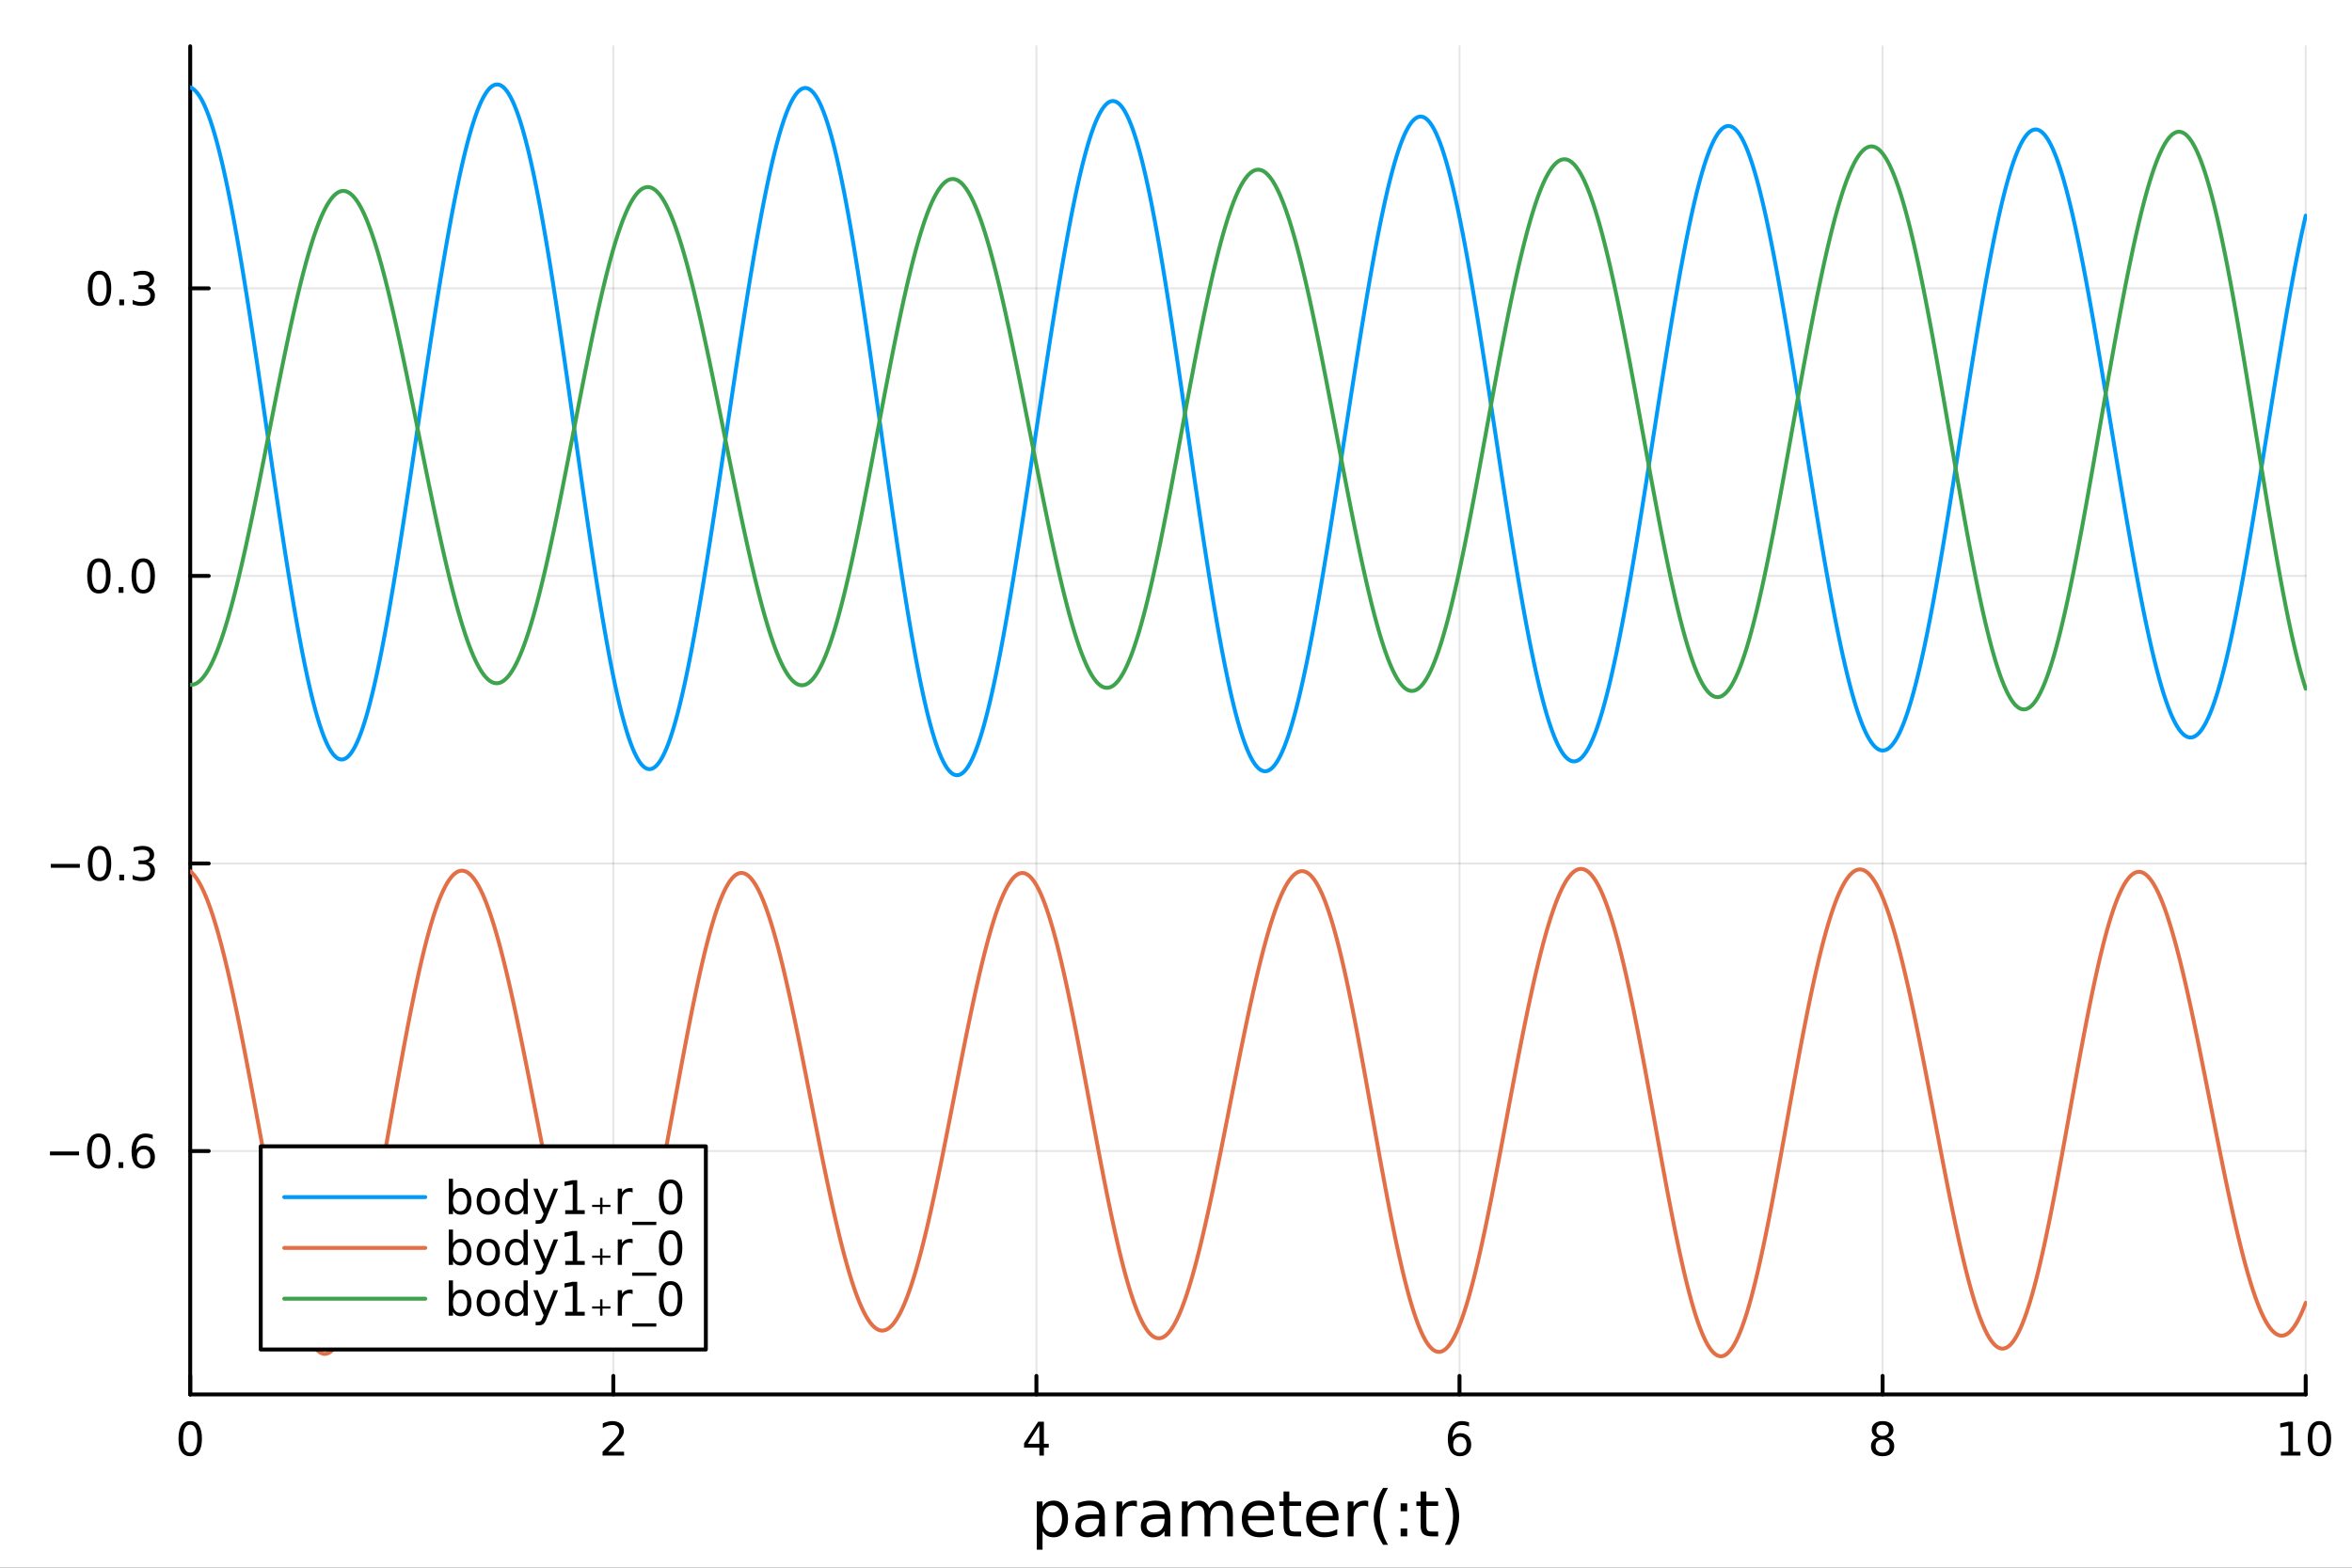<?xml version="1.0" encoding="utf-8"?>
<svg xmlns="http://www.w3.org/2000/svg" xmlns:xlink="http://www.w3.org/1999/xlink" width="600" height="400" viewBox="0 0 2400 1600">
<rect x="0" y="0" width="2400" height="1600" fill="#333333" stroke="none"/>
<defs>
  <clipPath id="clip720">
    <rect x="0" y="0" width="2400" height="1600"/>
  </clipPath>
</defs>
<path clip-path="url(#clip720)" d="M0 1600 L2400 1600 L2400 0 L0 0  Z" fill="#ffffff" fill-rule="evenodd" fill-opacity="1"/>
<defs>
  <clipPath id="clip721">
    <rect x="480" y="0" width="1681" height="1600"/>
  </clipPath>
</defs>
<path clip-path="url(#clip720)" d="M194.098 1423.18 L2352.76 1423.18 L2352.76 47.244 L194.098 47.244  Z" fill="#ffffff" fill-rule="evenodd" fill-opacity="1"/>
<defs>
  <clipPath id="clip722">
    <rect x="194" y="47" width="2160" height="1377"/>
  </clipPath>
</defs>
<polyline clip-path="url(#clip722)" style="stroke:#000000; stroke-linecap:round; stroke-linejoin:round; stroke-width:2; stroke-opacity:0.1; fill:none" points="194.098,1423.18 194.098,47.244 "/>
<polyline clip-path="url(#clip722)" style="stroke:#000000; stroke-linecap:round; stroke-linejoin:round; stroke-width:2; stroke-opacity:0.1; fill:none" points="625.83,1423.18 625.83,47.244 "/>
<polyline clip-path="url(#clip722)" style="stroke:#000000; stroke-linecap:round; stroke-linejoin:round; stroke-width:2; stroke-opacity:0.1; fill:none" points="1057.56,1423.18 1057.56,47.244 "/>
<polyline clip-path="url(#clip722)" style="stroke:#000000; stroke-linecap:round; stroke-linejoin:round; stroke-width:2; stroke-opacity:0.1; fill:none" points="1489.29,1423.18 1489.29,47.244 "/>
<polyline clip-path="url(#clip722)" style="stroke:#000000; stroke-linecap:round; stroke-linejoin:round; stroke-width:2; stroke-opacity:0.1; fill:none" points="1921.02,1423.18 1921.02,47.244 "/>
<polyline clip-path="url(#clip722)" style="stroke:#000000; stroke-linecap:round; stroke-linejoin:round; stroke-width:2; stroke-opacity:0.1; fill:none" points="2352.76,1423.18 2352.76,47.244 "/>
<polyline clip-path="url(#clip720)" style="stroke:#000000; stroke-linecap:round; stroke-linejoin:round; stroke-width:4; stroke-opacity:1; fill:none" points="194.098,1423.18 2352.76,1423.18 "/>
<polyline clip-path="url(#clip720)" style="stroke:#000000; stroke-linecap:round; stroke-linejoin:round; stroke-width:4; stroke-opacity:1; fill:none" points="194.098,1423.18 194.098,1404.28 "/>
<polyline clip-path="url(#clip720)" style="stroke:#000000; stroke-linecap:round; stroke-linejoin:round; stroke-width:4; stroke-opacity:1; fill:none" points="625.83,1423.18 625.83,1404.28 "/>
<polyline clip-path="url(#clip720)" style="stroke:#000000; stroke-linecap:round; stroke-linejoin:round; stroke-width:4; stroke-opacity:1; fill:none" points="1057.56,1423.18 1057.56,1404.28 "/>
<polyline clip-path="url(#clip720)" style="stroke:#000000; stroke-linecap:round; stroke-linejoin:round; stroke-width:4; stroke-opacity:1; fill:none" points="1489.29,1423.18 1489.29,1404.28 "/>
<polyline clip-path="url(#clip720)" style="stroke:#000000; stroke-linecap:round; stroke-linejoin:round; stroke-width:4; stroke-opacity:1; fill:none" points="1921.02,1423.18 1921.02,1404.28 "/>
<polyline clip-path="url(#clip720)" style="stroke:#000000; stroke-linecap:round; stroke-linejoin:round; stroke-width:4; stroke-opacity:1; fill:none" points="2352.76,1423.18 2352.76,1404.28 "/>
<path clip-path="url(#clip720)" d="M194.098 1454.1 Q190.487 1454.1 188.658 1457.66 Q186.853 1461.2 186.853 1468.33 Q186.853 1475.44 188.658 1479.01 Q190.487 1482.55 194.098 1482.55 Q197.732 1482.55 199.538 1479.01 Q201.367 1475.44 201.367 1468.33 Q201.367 1461.2 199.538 1457.66 Q197.732 1454.1 194.098 1454.1 M194.098 1450.39 Q199.908 1450.39 202.964 1455 Q206.042 1459.58 206.042 1468.33 Q206.042 1477.06 202.964 1481.67 Q199.908 1486.25 194.098 1486.25 Q188.288 1486.25 185.209 1481.67 Q182.154 1477.06 182.154 1468.33 Q182.154 1459.58 185.209 1455 Q188.288 1450.39 194.098 1450.39 Z" fill="#000000" fill-rule="nonzero" fill-opacity="1" /><path clip-path="url(#clip720)" d="M620.482 1481.64 L636.802 1481.64 L636.802 1485.58 L614.857 1485.58 L614.857 1481.64 Q617.519 1478.89 622.103 1474.26 Q626.709 1469.61 627.89 1468.27 Q630.135 1465.74 631.015 1464.01 Q631.918 1462.25 631.918 1460.56 Q631.918 1457.8 629.973 1456.07 Q628.052 1454.33 624.95 1454.33 Q622.751 1454.33 620.297 1455.09 Q617.867 1455.86 615.089 1457.41 L615.089 1452.69 Q617.913 1451.55 620.367 1450.97 Q622.82 1450.39 624.857 1450.39 Q630.228 1450.39 633.422 1453.08 Q636.617 1455.77 636.617 1460.26 Q636.617 1462.39 635.806 1464.31 Q635.019 1466.2 632.913 1468.8 Q632.334 1469.47 629.232 1472.69 Q626.131 1475.88 620.482 1481.64 Z" fill="#000000" fill-rule="nonzero" fill-opacity="1" /><path clip-path="url(#clip720)" d="M1060.57 1455.09 L1048.76 1473.54 L1060.57 1473.54 L1060.57 1455.09 M1059.34 1451.02 L1065.22 1451.02 L1065.22 1473.54 L1070.15 1473.54 L1070.15 1477.43 L1065.22 1477.43 L1065.22 1485.58 L1060.57 1485.58 L1060.57 1477.43 L1044.97 1477.43 L1044.97 1472.92 L1059.34 1451.02 Z" fill="#000000" fill-rule="nonzero" fill-opacity="1" /><path clip-path="url(#clip720)" d="M1489.7 1466.44 Q1486.55 1466.44 1484.7 1468.59 Q1482.87 1470.74 1482.87 1474.49 Q1482.87 1478.22 1484.7 1480.39 Q1486.55 1482.55 1489.7 1482.55 Q1492.85 1482.55 1494.67 1480.39 Q1496.53 1478.22 1496.53 1474.49 Q1496.53 1470.74 1494.67 1468.59 Q1492.85 1466.44 1489.7 1466.44 M1498.98 1451.78 L1498.98 1456.04 Q1497.22 1455.21 1495.42 1454.77 Q1493.63 1454.33 1491.87 1454.33 Q1487.24 1454.33 1484.79 1457.45 Q1482.36 1460.58 1482.01 1466.9 Q1483.38 1464.89 1485.44 1463.82 Q1487.5 1462.73 1489.98 1462.73 Q1495.18 1462.73 1498.19 1465.9 Q1501.23 1469.05 1501.23 1474.49 Q1501.23 1479.82 1498.08 1483.03 Q1494.93 1486.25 1489.7 1486.25 Q1483.7 1486.25 1480.53 1481.67 Q1477.36 1477.06 1477.36 1468.33 Q1477.36 1460.14 1481.25 1455.28 Q1485.14 1450.39 1491.69 1450.39 Q1493.45 1450.39 1495.23 1450.74 Q1497.04 1451.09 1498.98 1451.78 Z" fill="#000000" fill-rule="nonzero" fill-opacity="1" /><path clip-path="url(#clip720)" d="M1921.02 1469.17 Q1917.69 1469.17 1915.77 1470.95 Q1913.87 1472.73 1913.87 1475.86 Q1913.87 1478.98 1915.77 1480.77 Q1917.69 1482.55 1921.02 1482.55 Q1924.36 1482.55 1926.28 1480.77 Q1928.2 1478.96 1928.2 1475.86 Q1928.2 1472.73 1926.28 1470.95 Q1924.38 1469.17 1921.02 1469.17 M1916.35 1467.18 Q1913.34 1466.44 1911.65 1464.38 Q1909.98 1462.32 1909.98 1459.35 Q1909.98 1455.21 1912.92 1452.8 Q1915.89 1450.39 1921.02 1450.39 Q1926.19 1450.39 1929.13 1452.8 Q1932.07 1455.21 1932.07 1459.35 Q1932.07 1462.32 1930.38 1464.38 Q1928.71 1466.44 1925.72 1467.18 Q1929.1 1467.96 1930.98 1470.26 Q1932.88 1472.55 1932.88 1475.86 Q1932.88 1480.88 1929.8 1483.57 Q1926.74 1486.25 1921.02 1486.25 Q1915.31 1486.25 1912.23 1483.57 Q1909.17 1480.88 1909.17 1475.86 Q1909.17 1472.55 1911.07 1470.26 Q1912.97 1467.96 1916.35 1467.18 M1914.64 1459.79 Q1914.64 1462.48 1916.3 1463.98 Q1917.99 1465.49 1921.02 1465.49 Q1924.03 1465.49 1925.72 1463.98 Q1927.44 1462.48 1927.44 1459.79 Q1927.44 1457.11 1925.72 1455.6 Q1924.03 1454.1 1921.02 1454.1 Q1917.99 1454.1 1916.3 1455.6 Q1914.64 1457.11 1914.64 1459.79 Z" fill="#000000" fill-rule="nonzero" fill-opacity="1" /><path clip-path="url(#clip720)" d="M2327.44 1481.64 L2335.08 1481.64 L2335.08 1455.28 L2326.77 1456.95 L2326.77 1452.69 L2335.04 1451.02 L2339.71 1451.02 L2339.71 1481.64 L2347.35 1481.64 L2347.35 1485.58 L2327.44 1485.58 L2327.44 1481.64 Z" fill="#000000" fill-rule="nonzero" fill-opacity="1" /><path clip-path="url(#clip720)" d="M2366.8 1454.1 Q2363.18 1454.1 2361.36 1457.66 Q2359.55 1461.2 2359.55 1468.33 Q2359.55 1475.44 2361.36 1479.01 Q2363.18 1482.55 2366.8 1482.55 Q2370.43 1482.55 2372.23 1479.01 Q2374.06 1475.44 2374.06 1468.33 Q2374.06 1461.2 2372.23 1457.66 Q2370.43 1454.1 2366.8 1454.1 M2366.8 1450.39 Q2372.61 1450.39 2375.66 1455 Q2378.74 1459.58 2378.74 1468.33 Q2378.74 1477.06 2375.66 1481.67 Q2372.61 1486.25 2366.8 1486.25 Q2360.99 1486.25 2357.91 1481.67 Q2354.85 1477.06 2354.85 1468.33 Q2354.85 1459.58 2357.91 1455 Q2360.99 1450.39 2366.8 1450.39 Z" fill="#000000" fill-rule="nonzero" fill-opacity="1" /><path clip-path="url(#clip720)" d="M1063.82 1562.7 L1063.82 1581.6 L1057.93 1581.6 L1057.93 1532.4 L1063.82 1532.4 L1063.82 1537.81 Q1065.67 1534.62 1068.47 1533.1 Q1071.3 1531.54 1075.21 1531.54 Q1081.71 1531.54 1085.75 1536.69 Q1089.82 1541.85 1089.82 1550.25 Q1089.82 1558.65 1085.75 1563.81 Q1081.71 1568.97 1075.21 1568.97 Q1071.3 1568.97 1068.47 1567.44 Q1065.67 1565.88 1063.82 1562.7 M1083.74 1550.25 Q1083.74 1543.79 1081.07 1540.13 Q1078.43 1536.44 1073.78 1536.44 Q1069.14 1536.44 1066.46 1540.13 Q1063.82 1543.79 1063.82 1550.25 Q1063.82 1556.71 1066.46 1560.4 Q1069.14 1564.07 1073.78 1564.07 Q1078.43 1564.07 1081.07 1560.4 Q1083.74 1556.71 1083.74 1550.25 Z" fill="#000000" fill-rule="nonzero" fill-opacity="1" /><path clip-path="url(#clip720)" d="M1115.73 1550.12 Q1108.63 1550.12 1105.9 1551.75 Q1103.16 1553.37 1103.16 1557.29 Q1103.16 1560.4 1105.2 1562.25 Q1107.27 1564.07 1110.8 1564.07 Q1115.67 1564.07 1118.6 1560.63 Q1121.56 1557.16 1121.56 1551.43 L1121.56 1550.12 L1115.73 1550.12 M1127.41 1547.71 L1127.41 1568.04 L1121.56 1568.04 L1121.56 1562.63 Q1119.55 1565.88 1116.56 1567.44 Q1113.57 1568.97 1109.24 1568.97 Q1103.76 1568.97 1100.52 1565.91 Q1097.3 1562.82 1097.3 1557.67 Q1097.3 1551.65 1101.31 1548.6 Q1105.36 1545.54 1113.35 1545.54 L1121.56 1545.54 L1121.56 1544.97 Q1121.56 1540.93 1118.88 1538.73 Q1116.24 1536.5 1111.44 1536.5 Q1108.38 1536.5 1105.48 1537.23 Q1102.59 1537.97 1099.91 1539.43 L1099.91 1534.02 Q1103.13 1532.78 1106.15 1532.17 Q1109.18 1531.54 1112.04 1531.54 Q1119.77 1531.54 1123.59 1535.55 Q1127.41 1539.56 1127.41 1547.71 Z" fill="#000000" fill-rule="nonzero" fill-opacity="1" /><path clip-path="url(#clip720)" d="M1160.13 1537.87 Q1159.15 1537.3 1157.97 1537.04 Q1156.82 1536.76 1155.42 1536.76 Q1150.46 1536.76 1147.78 1540 Q1145.14 1543.22 1145.14 1549.27 L1145.14 1568.04 L1139.25 1568.04 L1139.25 1532.4 L1145.14 1532.4 L1145.14 1537.93 Q1146.99 1534.69 1149.95 1533.13 Q1152.91 1531.54 1157.14 1531.54 Q1157.75 1531.54 1158.48 1531.63 Q1159.21 1531.7 1160.1 1531.85 L1160.13 1537.87 Z" fill="#000000" fill-rule="nonzero" fill-opacity="1" /><path clip-path="url(#clip720)" d="M1182.48 1550.12 Q1175.38 1550.12 1172.64 1551.75 Q1169.9 1553.37 1169.9 1557.29 Q1169.9 1560.4 1171.94 1562.25 Q1174.01 1564.07 1177.54 1564.07 Q1182.41 1564.07 1185.34 1560.63 Q1188.3 1557.16 1188.3 1551.43 L1188.3 1550.12 L1182.48 1550.12 M1194.16 1547.71 L1194.16 1568.04 L1188.3 1568.04 L1188.3 1562.63 Q1186.3 1565.88 1183.3 1567.44 Q1180.31 1568.97 1175.98 1568.97 Q1170.51 1568.97 1167.26 1565.91 Q1164.05 1562.82 1164.05 1557.67 Q1164.05 1551.65 1168.06 1548.6 Q1172.1 1545.54 1180.09 1545.54 L1188.3 1545.54 L1188.3 1544.97 Q1188.3 1540.93 1185.63 1538.73 Q1182.99 1536.5 1178.18 1536.5 Q1175.12 1536.5 1172.23 1537.23 Q1169.33 1537.97 1166.66 1539.43 L1166.66 1534.02 Q1169.87 1532.78 1172.9 1532.17 Q1175.92 1531.54 1178.78 1531.54 Q1186.52 1531.54 1190.34 1535.55 Q1194.16 1539.56 1194.16 1547.71 Z" fill="#000000" fill-rule="nonzero" fill-opacity="1" /><path clip-path="url(#clip720)" d="M1233.98 1539.24 Q1236.17 1535.29 1239.23 1533.41 Q1242.28 1531.54 1246.42 1531.54 Q1251.99 1531.54 1255.01 1535.45 Q1258.04 1539.33 1258.04 1546.53 L1258.04 1568.04 L1252.15 1568.04 L1252.15 1546.72 Q1252.15 1541.59 1250.34 1539.11 Q1248.52 1536.63 1244.8 1536.63 Q1240.25 1536.63 1237.6 1539.65 Q1234.96 1542.68 1234.96 1547.9 L1234.96 1568.04 L1229.07 1568.04 L1229.07 1546.72 Q1229.07 1541.56 1227.26 1539.11 Q1225.45 1536.63 1221.66 1536.63 Q1217.17 1536.63 1214.53 1539.68 Q1211.89 1542.71 1211.89 1547.9 L1211.89 1568.04 L1206 1568.04 L1206 1532.4 L1211.89 1532.4 L1211.89 1537.93 Q1213.89 1534.66 1216.69 1533.1 Q1219.49 1531.54 1223.34 1531.54 Q1227.23 1531.54 1229.93 1533.51 Q1232.67 1535.48 1233.98 1539.24 Z" fill="#000000" fill-rule="nonzero" fill-opacity="1" /><path clip-path="url(#clip720)" d="M1300.21 1548.76 L1300.21 1551.62 L1273.28 1551.62 Q1273.67 1557.67 1276.91 1560.85 Q1280.19 1564 1286.02 1564 Q1289.39 1564 1292.54 1563.17 Q1295.72 1562.35 1298.84 1560.69 L1298.84 1566.23 Q1295.69 1567.57 1292.38 1568.27 Q1289.07 1568.97 1285.67 1568.97 Q1277.13 1568.97 1272.14 1564 Q1267.17 1559.04 1267.17 1550.57 Q1267.17 1541.82 1271.88 1536.69 Q1276.63 1531.54 1284.65 1531.54 Q1291.84 1531.54 1296.01 1536.18 Q1300.21 1540.8 1300.21 1548.76 M1294.35 1547.04 Q1294.29 1542.23 1291.65 1539.37 Q1289.04 1536.5 1284.71 1536.5 Q1279.81 1536.5 1276.85 1539.27 Q1273.92 1542.04 1273.47 1547.07 L1294.35 1547.04 Z" fill="#000000" fill-rule="nonzero" fill-opacity="1" /><path clip-path="url(#clip720)" d="M1315.62 1522.27 L1315.62 1532.4 L1327.68 1532.4 L1327.68 1536.95 L1315.62 1536.95 L1315.62 1556.3 Q1315.62 1560.66 1316.79 1561.9 Q1318 1563.14 1321.66 1563.14 L1327.68 1563.14 L1327.68 1568.04 L1321.66 1568.04 Q1314.88 1568.04 1312.31 1565.53 Q1309.73 1562.98 1309.73 1556.3 L1309.73 1536.95 L1305.43 1536.95 L1305.43 1532.4 L1309.73 1532.4 L1309.73 1522.27 L1315.62 1522.27 Z" fill="#000000" fill-rule="nonzero" fill-opacity="1" /><path clip-path="url(#clip720)" d="M1365.87 1548.76 L1365.87 1551.62 L1338.95 1551.62 Q1339.33 1557.67 1342.57 1560.85 Q1345.85 1564 1351.68 1564 Q1355.05 1564 1358.2 1563.17 Q1361.39 1562.35 1364.5 1560.69 L1364.5 1566.23 Q1361.35 1567.57 1358.04 1568.27 Q1354.73 1568.97 1351.33 1568.97 Q1342.8 1568.97 1337.8 1564 Q1332.83 1559.04 1332.83 1550.57 Q1332.83 1541.82 1337.55 1536.69 Q1342.29 1531.54 1350.31 1531.54 Q1357.5 1531.54 1361.67 1536.18 Q1365.87 1540.8 1365.87 1548.76 M1360.02 1547.04 Q1359.95 1542.23 1357.31 1539.37 Q1354.7 1536.5 1350.37 1536.5 Q1345.47 1536.5 1342.51 1539.27 Q1339.58 1542.04 1339.14 1547.07 L1360.02 1547.04 Z" fill="#000000" fill-rule="nonzero" fill-opacity="1" /><path clip-path="url(#clip720)" d="M1396.14 1537.87 Q1395.16 1537.3 1393.98 1537.04 Q1392.83 1536.76 1391.43 1536.76 Q1386.47 1536.76 1383.79 1540 Q1381.15 1543.22 1381.15 1549.27 L1381.15 1568.04 L1375.26 1568.04 L1375.26 1532.4 L1381.15 1532.4 L1381.15 1537.93 Q1383 1534.69 1385.96 1533.13 Q1388.92 1531.54 1393.15 1531.54 Q1393.75 1531.54 1394.49 1531.63 Q1395.22 1531.7 1396.11 1531.85 L1396.14 1537.87 Z" fill="#000000" fill-rule="nonzero" fill-opacity="1" /><path clip-path="url(#clip720)" d="M1416.35 1518.58 Q1412.09 1525.9 1410.02 1533.06 Q1407.95 1540.23 1407.95 1547.58 Q1407.95 1554.93 1410.02 1562.16 Q1412.12 1569.35 1416.35 1576.64 L1411.26 1576.64 Q1406.49 1569.16 1404.1 1561.93 Q1401.74 1554.71 1401.74 1547.58 Q1401.74 1540.48 1404.1 1533.29 Q1406.45 1526.09 1411.26 1518.58 L1416.35 1518.58 Z" fill="#000000" fill-rule="nonzero" fill-opacity="1" /><path clip-path="url(#clip720)" d="M1429.21 1559.96 L1435.93 1559.96 L1435.93 1568.04 L1429.21 1568.04 L1429.21 1559.96 M1429.21 1534.34 L1435.93 1534.34 L1435.93 1542.42 L1429.21 1542.42 L1429.21 1534.34 Z" fill="#000000" fill-rule="nonzero" fill-opacity="1" /><path clip-path="url(#clip720)" d="M1455.47 1522.27 L1455.47 1532.4 L1467.53 1532.4 L1467.53 1536.95 L1455.47 1536.95 L1455.47 1556.3 Q1455.47 1560.66 1456.65 1561.9 Q1457.86 1563.14 1461.52 1563.14 L1467.53 1563.14 L1467.53 1568.04 L1461.52 1568.04 Q1454.74 1568.04 1452.16 1565.53 Q1449.58 1562.98 1449.58 1556.3 L1449.58 1536.95 L1445.29 1536.95 L1445.29 1532.4 L1449.58 1532.4 L1449.58 1522.27 L1455.47 1522.27 Z" fill="#000000" fill-rule="nonzero" fill-opacity="1" /><path clip-path="url(#clip720)" d="M1474.31 1518.58 L1479.41 1518.58 Q1484.18 1526.09 1486.53 1533.29 Q1488.92 1540.48 1488.92 1547.58 Q1488.92 1554.71 1486.53 1561.93 Q1484.18 1569.16 1479.41 1576.64 L1474.31 1576.64 Q1478.55 1569.35 1480.61 1562.16 Q1482.72 1554.93 1482.72 1547.58 Q1482.72 1540.23 1480.61 1533.06 Q1478.55 1525.9 1474.31 1518.58 Z" fill="#000000" fill-rule="nonzero" fill-opacity="1" /><polyline clip-path="url(#clip722)" style="stroke:#000000; stroke-linecap:round; stroke-linejoin:round; stroke-width:2; stroke-opacity:0.1; fill:none" points="194.098,1174.77 2352.76,1174.77 "/>
<polyline clip-path="url(#clip722)" style="stroke:#000000; stroke-linecap:round; stroke-linejoin:round; stroke-width:2; stroke-opacity:0.1; fill:none" points="194.098,881.275 2352.76,881.275 "/>
<polyline clip-path="url(#clip722)" style="stroke:#000000; stroke-linecap:round; stroke-linejoin:round; stroke-width:2; stroke-opacity:0.1; fill:none" points="194.098,587.776 2352.76,587.776 "/>
<polyline clip-path="url(#clip722)" style="stroke:#000000; stroke-linecap:round; stroke-linejoin:round; stroke-width:2; stroke-opacity:0.1; fill:none" points="194.098,294.277 2352.76,294.277 "/>
<polyline clip-path="url(#clip720)" style="stroke:#000000; stroke-linecap:round; stroke-linejoin:round; stroke-width:4; stroke-opacity:1; fill:none" points="194.098,1423.18 194.098,47.244 "/>
<polyline clip-path="url(#clip720)" style="stroke:#000000; stroke-linecap:round; stroke-linejoin:round; stroke-width:4; stroke-opacity:1; fill:none" points="194.098,1174.77 212.996,1174.77 "/>
<polyline clip-path="url(#clip720)" style="stroke:#000000; stroke-linecap:round; stroke-linejoin:round; stroke-width:4; stroke-opacity:1; fill:none" points="194.098,881.275 212.996,881.275 "/>
<polyline clip-path="url(#clip720)" style="stroke:#000000; stroke-linecap:round; stroke-linejoin:round; stroke-width:4; stroke-opacity:1; fill:none" points="194.098,587.776 212.996,587.776 "/>
<polyline clip-path="url(#clip720)" style="stroke:#000000; stroke-linecap:round; stroke-linejoin:round; stroke-width:4; stroke-opacity:1; fill:none" points="194.098,294.277 212.996,294.277 "/>
<path clip-path="url(#clip720)" d="M50.992 1175.22 L80.668 1175.22 L80.668 1179.16 L50.992 1179.16 L50.992 1175.22 Z" fill="#000000" fill-rule="nonzero" fill-opacity="1" /><path clip-path="url(#clip720)" d="M100.76 1160.57 Q97.149 1160.57 95.321 1164.14 Q93.515 1167.68 93.515 1174.81 Q93.515 1181.91 95.321 1185.48 Q97.149 1189.02 100.76 1189.02 Q104.395 1189.02 106.2 1185.48 Q108.029 1181.91 108.029 1174.81 Q108.029 1167.68 106.2 1164.14 Q104.395 1160.57 100.76 1160.57 M100.76 1156.87 Q106.571 1156.87 109.626 1161.47 Q112.705 1166.06 112.705 1174.81 Q112.705 1183.53 109.626 1188.14 Q106.571 1192.72 100.76 1192.72 Q94.95 1192.72 91.871 1188.14 Q88.816 1183.53 88.816 1174.81 Q88.816 1166.06 91.871 1161.47 Q94.95 1156.87 100.76 1156.87 Z" fill="#000000" fill-rule="nonzero" fill-opacity="1" /><path clip-path="url(#clip720)" d="M120.922 1186.17 L125.807 1186.17 L125.807 1192.05 L120.922 1192.05 L120.922 1186.17 Z" fill="#000000" fill-rule="nonzero" fill-opacity="1" /><path clip-path="url(#clip720)" d="M146.57 1172.91 Q143.422 1172.91 141.57 1175.06 Q139.742 1177.22 139.742 1180.97 Q139.742 1184.69 141.57 1186.87 Q143.422 1189.02 146.57 1189.02 Q149.718 1189.02 151.547 1186.87 Q153.399 1184.69 153.399 1180.97 Q153.399 1177.22 151.547 1175.06 Q149.718 1172.91 146.57 1172.91 M155.853 1158.26 L155.853 1162.52 Q154.093 1161.68 152.288 1161.24 Q150.505 1160.8 148.746 1160.8 Q144.117 1160.8 141.663 1163.93 Q139.232 1167.05 138.885 1173.37 Q140.251 1171.36 142.311 1170.29 Q144.371 1169.21 146.848 1169.21 Q152.056 1169.21 155.066 1172.38 Q158.098 1175.53 158.098 1180.97 Q158.098 1186.29 154.95 1189.51 Q151.802 1192.72 146.57 1192.72 Q140.575 1192.72 137.404 1188.14 Q134.232 1183.53 134.232 1174.81 Q134.232 1166.61 138.121 1161.75 Q142.01 1156.87 148.561 1156.87 Q150.32 1156.87 152.103 1157.22 Q153.908 1157.56 155.853 1158.26 Z" fill="#000000" fill-rule="nonzero" fill-opacity="1" /><path clip-path="url(#clip720)" d="M51.802 881.726 L81.478 881.726 L81.478 885.661 L51.802 885.661 L51.802 881.726 Z" fill="#000000" fill-rule="nonzero" fill-opacity="1" /><path clip-path="url(#clip720)" d="M101.571 867.073 Q97.96 867.073 96.131 870.638 Q94.325 874.18 94.325 881.309 Q94.325 888.416 96.131 891.981 Q97.96 895.522 101.571 895.522 Q105.205 895.522 107.01 891.981 Q108.839 888.416 108.839 881.309 Q108.839 874.18 107.01 870.638 Q105.205 867.073 101.571 867.073 M101.571 863.37 Q107.381 863.37 110.436 867.976 Q113.515 872.559 113.515 881.309 Q113.515 890.036 110.436 894.643 Q107.381 899.226 101.571 899.226 Q95.76 899.226 92.682 894.643 Q89.626 890.036 89.626 881.309 Q89.626 872.559 92.682 867.976 Q95.76 863.37 101.571 863.37 Z" fill="#000000" fill-rule="nonzero" fill-opacity="1" /><path clip-path="url(#clip720)" d="M121.732 892.675 L126.617 892.675 L126.617 898.555 L121.732 898.555 L121.732 892.675 Z" fill="#000000" fill-rule="nonzero" fill-opacity="1" /><path clip-path="url(#clip720)" d="M150.968 879.92 Q154.325 880.638 156.2 882.907 Q158.098 885.175 158.098 888.508 Q158.098 893.624 154.58 896.425 Q151.061 899.226 144.58 899.226 Q142.404 899.226 140.089 898.786 Q137.797 898.369 135.344 897.513 L135.344 892.999 Q137.288 894.133 139.603 894.712 Q141.918 895.291 144.441 895.291 Q148.839 895.291 151.13 893.555 Q153.445 891.819 153.445 888.508 Q153.445 885.453 151.293 883.74 Q149.163 882.004 145.343 882.004 L141.316 882.004 L141.316 878.161 L145.529 878.161 Q148.978 878.161 150.806 876.795 Q152.635 875.407 152.635 872.814 Q152.635 870.152 150.737 868.74 Q148.862 867.305 145.343 867.305 Q143.422 867.305 141.223 867.721 Q139.024 868.138 136.385 869.018 L136.385 864.851 Q139.047 864.11 141.362 863.74 Q143.7 863.37 145.76 863.37 Q151.084 863.37 154.186 865.8 Q157.288 868.208 157.288 872.328 Q157.288 875.198 155.644 877.189 Q154.001 879.157 150.968 879.92 Z" fill="#000000" fill-rule="nonzero" fill-opacity="1" /><path clip-path="url(#clip720)" d="M100.922 573.575 Q97.311 573.575 95.483 577.139 Q93.677 580.681 93.677 587.811 Q93.677 594.917 95.483 598.482 Q97.311 602.023 100.922 602.023 Q104.557 602.023 106.362 598.482 Q108.191 594.917 108.191 587.811 Q108.191 580.681 106.362 577.139 Q104.557 573.575 100.922 573.575 M100.922 569.871 Q106.733 569.871 109.788 574.477 Q112.867 579.061 112.867 587.811 Q112.867 596.537 109.788 601.144 Q106.733 605.727 100.922 605.727 Q95.112 605.727 92.034 601.144 Q88.978 596.537 88.978 587.811 Q88.978 579.061 92.034 574.477 Q95.112 569.871 100.922 569.871 Z" fill="#000000" fill-rule="nonzero" fill-opacity="1" /><path clip-path="url(#clip720)" d="M121.084 599.176 L125.969 599.176 L125.969 605.056 L121.084 605.056 L121.084 599.176 Z" fill="#000000" fill-rule="nonzero" fill-opacity="1" /><path clip-path="url(#clip720)" d="M146.154 573.575 Q142.543 573.575 140.714 577.139 Q138.908 580.681 138.908 587.811 Q138.908 594.917 140.714 598.482 Q142.543 602.023 146.154 602.023 Q149.788 602.023 151.593 598.482 Q153.422 594.917 153.422 587.811 Q153.422 580.681 151.593 577.139 Q149.788 573.575 146.154 573.575 M146.154 569.871 Q151.964 569.871 155.019 574.477 Q158.098 579.061 158.098 587.811 Q158.098 596.537 155.019 601.144 Q151.964 605.727 146.154 605.727 Q140.343 605.727 137.265 601.144 Q134.209 596.537 134.209 587.811 Q134.209 579.061 137.265 574.477 Q140.343 569.871 146.154 569.871 Z" fill="#000000" fill-rule="nonzero" fill-opacity="1" /><path clip-path="url(#clip720)" d="M101.571 280.076 Q97.96 280.076 96.131 283.641 Q94.325 287.182 94.325 294.312 Q94.325 301.418 96.131 304.983 Q97.96 308.525 101.571 308.525 Q105.205 308.525 107.01 304.983 Q108.839 301.418 108.839 294.312 Q108.839 287.182 107.01 283.641 Q105.205 280.076 101.571 280.076 M101.571 276.372 Q107.381 276.372 110.436 280.979 Q113.515 285.562 113.515 294.312 Q113.515 303.039 110.436 307.645 Q107.381 312.228 101.571 312.228 Q95.76 312.228 92.682 307.645 Q89.626 303.039 89.626 294.312 Q89.626 285.562 92.682 280.979 Q95.76 276.372 101.571 276.372 Z" fill="#000000" fill-rule="nonzero" fill-opacity="1" /><path clip-path="url(#clip720)" d="M121.732 305.677 L126.617 305.677 L126.617 311.557 L121.732 311.557 L121.732 305.677 Z" fill="#000000" fill-rule="nonzero" fill-opacity="1" /><path clip-path="url(#clip720)" d="M150.968 292.923 Q154.325 293.641 156.2 295.909 Q158.098 298.178 158.098 301.511 Q158.098 306.627 154.58 309.427 Q151.061 312.228 144.58 312.228 Q142.404 312.228 140.089 311.789 Q137.797 311.372 135.344 310.515 L135.344 306.002 Q137.288 307.136 139.603 307.715 Q141.918 308.293 144.441 308.293 Q148.839 308.293 151.13 306.557 Q153.445 304.821 153.445 301.511 Q153.445 298.455 151.293 296.742 Q149.163 295.006 145.343 295.006 L141.316 295.006 L141.316 291.164 L145.529 291.164 Q148.978 291.164 150.806 289.798 Q152.635 288.409 152.635 285.816 Q152.635 283.154 150.737 281.742 Q148.862 280.307 145.343 280.307 Q143.422 280.307 141.223 280.724 Q139.024 281.141 136.385 282.02 L136.385 277.854 Q139.047 277.113 141.362 276.742 Q143.7 276.372 145.76 276.372 Q151.084 276.372 154.186 278.803 Q157.288 281.21 157.288 285.33 Q157.288 288.201 155.644 290.191 Q154.001 292.159 150.968 292.923 Z" fill="#000000" fill-rule="nonzero" fill-opacity="1" /><polyline clip-path="url(#clip722)" style="stroke:#009af9; stroke-linecap:round; stroke-linejoin:round; stroke-width:4; stroke-opacity:1; fill:none" points="194.098,89.193 196.01,90.034 197.922,91.356 199.834,93.157 201.746,95.436 203.658,98.188 205.57,101.41 207.482,105.099 209.394,109.25 211.306,113.857 213.218,118.913 215.13,124.412 217.042,130.347 218.954,136.709 220.866,143.49 222.778,150.681 224.69,158.272 226.602,166.252 228.514,174.612 230.426,183.339 232.338,192.422 234.25,201.847 236.162,211.603 238.074,221.676 239.986,232.054 241.898,242.721 243.81,253.663 245.722,264.866 247.634,276.314 249.546,287.991 251.458,299.883 253.37,311.973 255.282,324.245 257.194,336.682 259.106,349.267 261.018,361.982 262.93,374.808 264.842,387.73 266.754,400.728 268.666,413.785 270.578,426.883 272.49,440.002 274.402,453.122 276.314,466.225 278.226,479.29 280.138,492.3 282.05,505.233 283.962,518.072 285.874,530.797 287.786,543.389 289.698,555.827 291.61,568.093 293.522,580.168 295.434,592.031 297.347,603.665 299.259,615.049 301.171,626.17 303.083,637.006 304.995,647.542 306.907,657.76 308.819,667.645 310.731,677.18 312.643,686.348 314.555,695.134 316.467,703.521 318.379,711.5 320.291,719.059 322.203,726.182 324.115,732.86 326.027,739.082 327.939,744.838 329.851,750.118 331.763,754.91 333.675,759.205 335.587,762.996 337.499,766.286 339.411,769.064 341.323,771.326 343.235,773.071 345.147,774.296 347.059,774.998 348.971,775.174 350.883,774.823 352.795,773.942 354.707,772.546 356.619,770.631 358.531,768.202 360.443,765.264 362.355,761.823 364.267,757.885 366.179,753.456 368.091,748.542 370.003,743.149 371.915,737.289 373.827,730.979 375.739,724.225 377.651,717.04 379.563,709.437 381.475,701.428 383.387,693.027 385.299,684.247 387.211,675.1 389.123,665.6 391.035,655.771 392.947,645.625 394.859,635.179 396.771,624.45 398.683,613.455 400.595,602.211 402.507,590.737 404.419,579.048 406.331,567.162 408.243,555.096 410.155,542.869 412.067,530.502 413.979,518.013 415.891,505.418 417.803,492.736 419.715,479.983 421.627,467.178 423.539,454.337 425.451,441.478 427.363,428.619 429.275,415.776 431.187,402.967 433.099,390.202 435.011,377.496 436.923,364.867 438.835,352.332 440.747,339.908 442.659,327.613 444.571,315.463 446.483,303.477 448.395,291.67 450.307,280.062 452.219,268.649 454.131,257.443 456.043,246.474 457.955,235.755 459.867,225.301 461.779,215.125 463.691,205.241 465.603,195.664 467.515,186.407 469.427,177.485 471.339,168.911 473.251,160.701 475.163,152.868 477.075,145.42 478.987,138.369 480.899,131.725 482.811,125.496 484.723,119.694 486.635,114.329 488.547,109.41 490.459,104.947 492.371,100.952 494.283,97.425 496.195,94.363 498.107,91.782 500.019,89.684 501.931,88.073 503.843,86.951 505.755,86.321 507.667,86.186 509.579,86.548 511.491,87.41 513.403,88.776 515.316,90.647 517.228,93.002 519.14,95.853 521.052,99.195 522.964,103.023 524.876,107.33 526.788,112.112 528.7,117.362 530.612,123.075 532.524,129.246 534.436,135.868 536.348,142.936 538.26,150.441 540.172,158.354 542.084,166.681 543.996,175.405 545.908,184.515 547.82,193.997 549.732,203.836 551.644,214.02 553.556,224.535 555.468,235.367 557.38,246.502 559.292,257.927 561.204,269.628 563.116,281.574 565.028,293.759 566.94,306.164 568.852,318.768 570.764,331.554 572.676,344.501 574.588,357.59 576.5,370.802 578.412,384.119 580.324,397.52 582.236,410.986 584.148,424.499 586.06,438.039 587.972,451.585 589.884,465.115 591.796,478.608 593.708,492.045 595.62,505.403 597.532,518.663 599.444,531.803 601.356,544.804 603.268,557.642 605.18,570.3 607.092,582.754 609.004,594.985 610.916,606.988 612.828,618.734 614.74,630.204 616.652,641.381 618.564,652.249 620.476,662.79 622.388,672.989 624.3,682.829 626.212,692.292 628.124,701.363 630.036,710.025 631.948,718.261 633.86,726.055 635.772,733.416 637.684,740.326 639.596,746.767 641.508,752.732 643.42,758.214 645.332,763.207 647.244,767.702 649.156,771.693 651.068,775.173 652.98,778.134 654.892,780.57 656.804,782.473 658.716,783.837 660.628,784.679 662.54,785.003 664.452,784.796 666.364,784.064 668.276,782.811 670.188,781.04 672.1,778.757 674.012,775.966 675.924,772.671 677.836,768.878 679.748,764.59 681.66,759.811 683.572,754.547 685.484,748.819 687.396,742.65 689.308,736.036 691.22,728.992 693.132,721.53 695.044,713.666 696.956,705.412 698.868,696.782 700.78,687.789 702.692,678.448 704.604,668.772 706.516,658.775 708.428,648.471 710.34,637.878 712.252,627.026 714.164,615.924 716.076,604.588 717.988,593.037 719.9,581.286 721.812,569.352 723.724,557.253 725.636,545.006 727.548,532.626 729.46,520.132 731.372,507.542 733.284,494.873 735.197,482.138 737.109,469.356 739.021,456.54 740.933,443.709 742.845,430.876 744.757,418.06 746.669,405.274 748.581,392.525 750.493,379.831 752.405,367.21 754.317,354.676 756.229,342.247 758.141,329.939 760.053,317.767 761.965,305.748 763.877,293.894 765.789,282.225 767.701,270.757 769.613,259.507 771.525,248.49 773.437,237.721 775.349,227.217 777.261,216.992 779.173,207.065 781.085,197.453 782.997,188.168 784.909,179.224 786.821,170.634 788.733,162.413 790.645,154.574 792.557,147.131 794.469,140.097 796.381,133.483 798.293,127.295 800.205,121.549 802.117,116.254 804.029,111.416 805.941,107.046 807.853,103.151 809.765,99.739 811.677,96.819 813.589,94.4 815.501,92.489 817.413,91.075 819.325,90.174 821.237,89.787 823.149,89.914 825.061,90.555 826.973,91.71 828.885,93.38 830.797,95.566 832.709,98.267 834.621,101.484 836.533,105.216 838.445,109.438 840.357,114.16 842.269,119.372 844.181,125.066 846.093,131.233 848.005,137.865 849.917,144.954 851.829,152.49 853.741,160.465 855.653,168.87 857.565,177.694 859.477,186.909 861.389,196.512 863.301,206.488 865.213,216.819 867.125,227.491 869.037,238.485 870.949,249.787 872.861,261.38 874.773,273.247 876.685,285.372 878.597,297.739 880.509,310.326 882.421,323.111 884.333,336.077 886.245,349.203 888.157,362.47 890.069,375.856 891.981,389.341 893.893,402.903 895.805,416.522 897.717,430.178 899.629,443.848 901.541,457.513 903.453,471.153 905.365,484.75 907.277,498.279 909.189,511.721 911.101,525.054 913.013,538.259 914.925,551.314 916.837,564.2 918.749,576.895 920.661,589.381 922.573,601.635 924.485,613.639 926.397,625.371 928.309,636.831 930.221,647.992 932.133,658.834 934.045,669.344 935.957,679.505 937.869,689.304 939.781,698.726 941.693,707.754 943.605,716.376 945.517,724.575 947.429,732.336 949.341,739.646 951.253,746.506 953.166,752.911 955.078,758.841 956.99,764.292 958.902,769.256 960.814,773.729 962.726,777.705 964.638,781.178 966.55,784.143 968.462,786.593 970.374,788.523 972.286,789.928 974.198,790.809 976.11,791.189 978.022,791.05 979.934,790.398 981.846,789.236 983.758,787.568 985.67,785.4 987.582,782.736 989.494,779.58 991.406,775.938 993.318,771.812 995.23,767.208 997.142,762.131 999.054,756.616 1000.97,750.656 1002.88,744.263 1004.79,737.448 1006.7,730.226 1008.61,722.608 1010.53,714.608 1012.44,706.238 1014.35,697.512 1016.26,688.443 1018.17,679.043 1020.09,669.325 1022,659.303 1023.91,648.997 1025.82,638.427 1027.73,627.608 1029.65,616.554 1031.56,605.281 1033.47,593.805 1035.38,582.141 1037.29,570.304 1039.21,558.312 1041.12,546.178 1043.03,533.92 1044.94,521.563 1046.85,509.113 1048.77,496.587 1050.68,483.999 1052.59,471.366 1054.5,458.702 1056.41,446.022 1058.33,433.336 1060.24,420.66 1062.15,408.011 1064.06,395.404 1065.97,382.855 1067.89,370.381 1069.8,357.996 1071.71,345.717 1073.62,333.562 1075.53,321.547 1077.45,309.689 1079.36,298.004 1081.27,286.509 1083.18,275.22 1085.09,264.154 1087.01,253.333 1088.92,242.771 1090.83,232.482 1092.74,222.483 1094.65,212.791 1096.57,203.42 1098.48,194.386 1100.39,185.705 1102.3,177.388 1104.21,169.452 1106.13,161.908 1108.04,154.77 1109.95,148.048 1111.86,141.755 1113.77,135.902 1115.69,130.503 1117.6,125.569 1119.51,121.105 1121.42,117.117 1123.33,113.616 1125.25,110.608 1127.16,108.096 1129.07,106.087 1130.98,104.585 1132.89,103.595 1134.81,103.121 1136.72,103.17 1138.63,103.743 1140.54,104.824 1142.45,106.424 1144.37,108.54 1146.28,111.166 1148.19,114.3 1150.1,117.937 1152.01,122.074 1153.93,126.706 1155.84,131.829 1157.75,137.439 1159.66,143.516 1161.57,150.053 1163.49,157.043 1165.4,164.473 1167.31,172.331 1169.22,180.604 1171.13,189.28 1173.05,198.346 1174.96,207.789 1176.87,217.598 1178.78,227.759 1180.69,238.25 1182.61,249.05 1184.52,260.149 1186.43,271.526 1188.34,283.164 1190.25,295.045 1192.17,307.148 1194.08,319.457 1195.99,331.952 1197.9,344.614 1199.81,357.426 1201.73,370.367 1203.64,383.414 1205.55,396.549 1207.46,409.752 1209.37,423.001 1211.29,436.278 1213.2,449.56 1215.11,462.828 1217.02,476.062 1218.93,489.24 1220.85,502.343 1222.76,515.349 1224.67,528.241 1226.58,541.009 1228.49,553.626 1230.41,566.073 1232.32,578.333 1234.23,590.389 1236.14,602.222 1238.05,613.815 1239.97,625.15 1241.88,636.209 1243.79,646.975 1245.7,657.43 1247.61,667.558 1249.53,677.367 1251.44,686.825 1253.35,695.922 1255.26,704.646 1257.17,712.985 1259.09,720.928 1261,728.464 1262.91,735.581 1264.82,742.268 1266.73,748.513 1268.65,754.306 1270.56,759.637 1272.47,764.524 1274.38,768.943 1276.29,772.89 1278.21,776.362 1280.12,779.356 1282.03,781.87 1283.94,783.901 1285.86,785.445 1287.77,786.5 1289.68,787.063 1291.59,787.132 1293.5,786.703 1295.42,785.807 1297.33,784.426 1299.24,782.566 1301.15,780.233 1303.06,777.432 1304.98,774.169 1306.89,770.45 1308.8,766.28 1310.71,761.664 1312.62,756.609 1314.54,751.12 1316.45,745.202 1318.36,738.887 1320.27,732.171 1322.18,725.065 1324.1,717.581 1326.01,709.732 1327.92,701.53 1329.83,692.988 1331.74,684.118 1333.66,674.932 1335.57,665.442 1337.48,655.661 1339.39,645.603 1341.3,635.29 1343.22,624.734 1345.13,613.949 1347.04,602.95 1348.95,591.751 1350.86,580.366 1352.78,568.81 1354.69,557.097 1356.6,545.242 1358.51,533.262 1360.42,521.173 1362.34,508.984 1364.25,496.712 1366.16,484.374 1368.07,471.986 1369.98,459.565 1371.9,447.126 1373.81,434.686 1375.72,422.261 1377.63,409.86 1379.54,397.5 1381.46,385.202 1383.37,372.983 1385.28,360.86 1387.19,348.85 1389.1,336.969 1391.02,325.236 1392.93,313.665 1394.84,302.276 1396.75,291.088 1398.66,280.12 1400.58,269.385 1402.49,258.902 1404.4,248.684 1406.31,238.75 1408.22,229.115 1410.14,219.795 1412.05,210.807 1413.96,202.167 1415.87,193.882 1417.78,185.973 1419.7,178.451 1421.61,171.329 1423.52,164.615 1425.43,158.323 1427.34,152.462 1429.26,147.045 1431.17,142.081 1433.08,137.583 1434.99,133.561 1436.9,130.024 1438.82,126.957 1440.73,124.384 1442.64,122.305 1444.55,120.722 1446.46,119.639 1448.38,119.056 1450.29,118.975 1452.2,119.399 1454.11,120.329 1456.02,121.767 1457.94,123.715 1459.85,126.169 1461.76,129.103 1463.67,132.53 1465.58,136.443 1467.5,140.832 1469.41,145.69 1471.32,151.008 1473.23,156.779 1475.14,162.995 1477.06,169.647 1478.97,176.727 1480.88,184.227 1482.79,192.13 1484.7,200.411 1486.62,209.067 1488.53,218.082 1490.44,227.441 1492.35,237.127 1494.26,247.126 1496.18,257.421 1498.09,267.997 1500,278.838 1501.91,289.928 1503.82,301.251 1505.74,312.787 1507.65,324.512 1509.56,336.412 1511.47,348.469 1513.38,360.663 1515.3,372.975 1517.21,385.387 1519.12,397.879 1521.03,410.433 1522.94,423.03 1524.86,435.651 1526.77,448.277 1528.68,460.889 1530.59,473.472 1532.5,486.009 1534.42,498.48 1536.33,510.868 1538.24,523.154 1540.15,535.322 1542.06,547.353 1543.98,559.231 1545.89,570.936 1547.8,582.453 1549.71,593.762 1551.62,604.847 1553.54,615.69 1555.45,626.298 1557.36,636.65 1559.27,646.725 1561.18,656.51 1563.1,665.993 1565.01,675.161 1566.92,684.001 1568.83,692.502 1570.74,700.65 1572.66,708.432 1574.57,715.837 1576.48,722.852 1578.39,729.464 1580.3,735.686 1582.22,741.5 1584.13,746.894 1586.04,751.864 1587.95,756.403 1589.86,760.506 1591.78,764.167 1593.69,767.381 1595.6,770.142 1597.51,772.444 1599.42,774.283 1601.34,775.658 1603.25,776.581 1605.16,777.04 1607.07,777.038 1608.98,776.575 1610.9,775.654 1612.81,774.275 1614.72,772.439 1616.63,770.148 1618.54,767.403 1620.46,764.212 1622.37,760.585 1624.28,756.522 1626.19,752.03 1628.1,747.119 1630.02,741.794 1631.93,736.063 1633.84,729.934 1635.75,723.413 1637.66,716.51 1639.58,709.235 1641.49,701.604 1643.4,693.625 1645.31,685.308 1647.22,676.668 1649.14,667.714 1651.05,658.459 1652.96,648.914 1654.87,639.092 1656.78,629.005 1658.7,618.668 1660.61,608.099 1662.52,597.307 1664.43,586.308 1666.34,575.116 1668.26,563.746 1670.17,552.215 1672.08,540.537 1673.99,528.728 1675.9,516.802 1677.82,504.775 1679.73,492.659 1681.64,480.473 1683.55,468.235 1685.46,455.961 1687.38,443.671 1689.29,431.38 1691.2,419.107 1693.11,406.868 1695.02,394.681 1696.94,382.565 1698.85,370.534 1700.76,358.61 1702.67,346.81 1704.58,335.152 1706.5,323.653 1708.41,312.331 1710.32,301.204 1712.23,290.29 1714.14,279.607 1716.06,269.172 1717.97,258.997 1719.88,249.103 1721.79,239.506 1723.71,230.219 1725.62,221.256 1727.53,212.634 1729.44,204.364 1731.35,196.463 1733.27,188.943 1735.18,181.82 1737.09,175.108 1739,168.815 1740.91,162.942 1742.83,157.508 1744.74,152.52 1746.65,147.984 1748.56,143.908 1750.47,140.297 1752.39,137.159 1754.3,134.5 1756.21,132.327 1758.12,130.645 1760.03,129.463 1761.95,128.77 1763.86,128.562 1765.77,128.848 1767.68,129.626 1769.59,130.891 1771.51,132.641 1773.42,134.873 1775.33,137.583 1777.24,140.769 1779.15,144.426 1781.07,148.553 1782.98,153.144 1784.89,158.174 1786.8,163.641 1788.71,169.537 1790.63,175.851 1792.54,182.571 1794.45,189.685 1796.36,197.182 1798.27,205.048 1800.19,213.274 1802.1,221.846 1804.01,230.753 1805.92,239.982 1807.83,249.502 1809.75,259.306 1811.66,269.379 1813.57,279.703 1815.48,290.262 1817.39,301.038 1819.31,312.016 1821.22,323.179 1823.13,334.509 1825.04,345.991 1826.95,357.606 1828.87,369.339 1830.78,381.17 1832.69,393.081 1834.6,405.056 1836.51,417.079 1838.43,429.132 1840.34,441.198 1842.25,453.259 1844.16,465.299 1846.07,477.301 1847.99,489.246 1849.9,501.119 1851.81,512.902 1853.72,524.586 1855.63,536.164 1857.55,547.612 1859.46,558.916 1861.37,570.06 1863.28,581.028 1865.19,591.805 1867.11,602.376 1869.02,612.726 1870.93,622.839 1872.84,632.7 1874.75,642.295 1876.67,651.609 1878.58,660.652 1880.49,669.391 1882.4,677.816 1884.31,685.917 1886.23,693.682 1888.14,701.102 1890.05,708.166 1891.96,714.863 1893.87,721.183 1895.79,727.114 1897.7,732.648 1899.61,737.772 1901.52,742.493 1903.43,746.797 1905.35,750.678 1907.26,754.13 1909.17,757.151 1911.08,759.736 1912.99,761.881 1914.91,763.581 1916.82,764.834 1918.73,765.635 1920.64,765.979 1922.55,765.863 1924.47,765.298 1926.38,764.288 1928.29,762.826 1930.2,760.916 1932.11,758.561 1934.03,755.764 1935.94,752.529 1937.85,748.858 1939.76,744.756 1941.67,740.225 1943.59,735.268 1945.5,729.905 1947.41,724.137 1949.32,717.971 1951.23,711.417 1953.15,704.484 1955.06,697.181 1956.97,689.519 1958.88,681.506 1960.79,673.153 1962.71,664.468 1964.62,655.464 1966.53,646.161 1968.44,636.564 1970.35,626.69 1972.27,616.551 1974.18,606.163 1976.09,595.541 1978,584.699 1979.91,573.652 1981.83,562.416 1983.74,551.004 1985.65,539.432 1987.56,527.718 1989.47,515.877 1991.39,503.926 1993.3,491.884 1995.21,479.769 1997.12,467.6 1999.03,455.394 2000.95,443.171 2002.86,430.947 2004.77,418.741 2006.68,406.573 2008.59,394.459 2010.51,382.417 2012.42,370.462 2014.33,358.617 2016.24,346.9 2018.15,335.329 2020.07,323.922 2021.98,312.695 2023.89,301.668 2025.8,290.858 2027.71,280.283 2029.63,269.96 2031.54,259.908 2033.45,250.144 2035.36,240.675 2037.27,231.516 2039.19,222.688 2041.1,214.202 2043.01,206.072 2044.92,198.308 2046.83,190.924 2048.75,183.931 2050.66,177.342 2052.57,171.169 2054.48,165.425 2056.39,160.12 2058.31,155.269 2060.22,150.849 2062.13,146.888 2064.04,143.389 2065.95,140.357 2067.87,137.793 2069.78,135.701 2071.69,134.084 2073.6,132.943 2075.51,132.282 2077.43,132.104 2079.34,132.411 2081.25,133.206 2083.16,134.482 2085.07,136.216 2086.99,138.422 2088.9,141.092 2090.81,144.22 2092.72,147.798 2094.63,151.818 2096.55,156.274 2098.46,161.158 2100.37,166.463 2102.28,172.182 2104.19,178.307 2106.11,184.831 2108.02,191.728 2109.93,198.985 2111.84,206.597 2113.75,214.548 2115.67,222.824 2117.58,231.411 2119.49,240.295 2121.4,249.461 2123.31,258.895 2125.23,268.582 2127.14,278.509 2129.05,288.66 2130.96,299.022 2132.87,309.574 2134.79,320.296 2136.7,331.174 2138.61,342.193 2140.52,353.338 2142.43,364.593 2144.35,375.943 2146.26,387.372 2148.17,398.864 2150.08,410.404 2151.99,421.977 2153.91,433.567 2155.82,445.162 2157.73,456.749 2159.64,468.312 2161.56,479.834 2163.47,491.301 2165.38,502.697 2167.29,514.005 2169.2,525.211 2171.12,536.305 2173.03,547.281 2174.94,558.114 2176.85,568.789 2178.76,579.294 2180.68,589.614 2182.59,599.734 2184.5,609.641 2186.41,619.32 2188.32,628.758 2190.24,637.935 2192.15,646.841 2194.06,655.463 2195.97,663.79 2197.88,671.81 2199.8,679.511 2201.71,686.88 2203.62,693.906 2205.53,700.576 2207.44,706.88 2209.36,712.817 2211.27,718.37 2213.18,723.534 2215.09,728.3 2217,732.661 2218.92,736.61 2220.83,740.139 2222.74,743.241 2224.65,745.909 2226.56,748.137 2228.48,749.931 2230.39,751.281 2232.3,752.184 2234.21,752.64 2236.12,752.647 2238.04,752.204 2239.95,751.31 2241.86,749.963 2243.77,748.161 2245.68,745.913 2247.6,743.222 2249.51,740.088 2251.42,736.517 2253.33,732.512 2255.24,728.079 2257.16,723.223 2259.07,717.947 2260.98,712.264 2262.89,706.18 2264.8,699.703 2266.72,692.843 2268.63,685.61 2270.54,678.015 2272.45,670.067 2274.36,661.777 2276.28,653.153 2278.19,644.214 2280.1,634.972 2282.01,625.439 2283.92,615.63 2285.84,605.56 2287.75,595.245 2289.66,584.698 2291.57,573.936 2293.48,562.973 2295.4,551.824 2297.31,540.509 2299.22,529.044 2301.13,517.445 2303.04,505.732 2304.96,493.922 2306.87,482.033 2308.78,470.085 2310.69,458.094 2312.6,446.08 2314.52,434.06 2316.43,422.053 2318.34,410.075 2320.25,398.145 2322.16,386.283 2324.08,374.507 2325.99,362.834 2327.9,351.284 2329.81,339.875 2331.72,328.624 2333.64,317.549 2335.55,306.67 2337.46,296.003 2339.37,285.567 2341.28,275.366 2343.2,265.423 2345.11,255.755 2347.02,246.375 2348.93,237.299 2350.84,228.541 2352.76,220.116 "/>
<polyline clip-path="url(#clip722)" style="stroke:#e26f46; stroke-linecap:round; stroke-linejoin:round; stroke-width:4; stroke-opacity:1; fill:none" points="194.098,889.193 196.01,890.888 197.922,892.97 199.834,895.436 201.746,898.281 203.658,901.502 205.57,905.094 207.482,909.053 209.394,913.372 211.306,918.046 213.218,923.068 215.13,928.431 217.042,934.128 218.954,940.151 220.866,946.491 222.778,953.139 224.69,960.087 226.602,967.324 228.514,974.841 230.426,982.627 232.338,990.67 234.25,998.959 236.162,1007.48 238.074,1016.23 239.986,1025.18 241.898,1034.33 243.81,1043.66 245.722,1053.16 247.634,1062.81 249.546,1072.6 251.458,1082.51 253.37,1092.53 255.282,1102.65 257.194,1112.83 259.106,1123.07 261.018,1133.35 262.93,1143.66 264.842,1153.96 266.754,1164.25 268.666,1174.51 270.578,1184.72 272.49,1194.86 274.402,1204.9 276.314,1214.84 278.226,1224.66 280.138,1234.33 282.05,1243.83 283.962,1253.15 285.874,1262.27 287.786,1271.18 289.698,1279.84 291.61,1288.26 293.522,1296.4 295.434,1304.26 297.347,1311.82 299.259,1319.05 301.171,1325.96 303.083,1332.51 304.995,1338.71 306.907,1344.54 308.819,1349.98 310.731,1355.02 312.643,1359.66 314.555,1363.87 316.467,1367.66 318.379,1371.01 320.291,1373.92 322.203,1376.38 324.115,1378.39 326.027,1379.94 327.939,1381.03 329.851,1381.65 331.763,1381.81 333.675,1381.48 335.587,1380.69 337.499,1379.43 339.411,1377.71 341.323,1375.52 343.235,1372.87 345.147,1369.77 347.059,1366.22 348.971,1362.23 350.883,1357.8 352.795,1352.93 354.707,1347.65 356.619,1341.96 358.531,1335.87 360.443,1329.4 362.355,1322.55 364.267,1315.35 366.179,1307.8 368.091,1299.92 370.003,1291.71 371.915,1283.21 373.827,1274.43 375.739,1265.37 377.651,1256.08 379.563,1246.55 381.475,1236.81 383.387,1226.88 385.299,1216.78 387.211,1206.52 389.123,1196.13 391.035,1185.63 392.947,1175.04 394.859,1164.38 396.771,1153.68 398.683,1142.94 400.595,1132.2 402.507,1121.47 404.419,1110.78 406.331,1100.15 408.243,1089.6 410.155,1079.14 412.067,1068.8 413.979,1058.6 415.891,1048.56 417.803,1038.7 419.715,1029.03 421.627,1019.57 423.539,1010.34 425.451,1001.35 427.363,992.631 429.275,984.191 431.187,976.046 433.099,968.208 435.011,960.69 436.923,953.503 438.835,946.655 440.747,940.155 442.659,934.012 444.571,928.235 446.483,922.834 448.395,917.817 450.307,913.194 452.219,908.961 454.131,905.114 456.043,901.665 457.955,898.615 459.867,895.966 461.779,893.72 463.691,891.879 465.603,890.444 467.515,889.418 469.427,888.802 471.339,888.599 473.251,888.794 475.163,889.391 477.075,890.391 478.987,891.788 480.899,893.579 482.811,895.758 484.723,898.322 486.635,901.264 488.547,904.582 490.459,908.269 492.371,912.322 494.283,916.733 496.195,921.488 498.107,926.584 500.019,932.011 501.931,937.758 503.843,943.815 505.755,950.172 507.667,956.819 509.579,963.745 511.491,970.94 513.403,978.395 515.316,986.099 517.228,994.031 519.14,1002.19 521.052,1010.55 522.964,1019.1 524.876,1027.84 526.788,1036.74 528.7,1045.79 530.612,1054.98 532.524,1064.29 534.436,1073.71 536.348,1083.22 538.26,1092.81 540.172,1102.46 542.084,1112.17 543.996,1121.91 545.908,1131.66 547.82,1141.42 549.732,1151.16 551.644,1160.87 553.556,1170.53 555.468,1180.13 557.38,1189.65 559.292,1199.07 561.204,1208.38 563.116,1217.57 565.028,1226.62 566.94,1235.52 568.852,1244.24 570.764,1252.78 572.676,1261.11 574.588,1269.23 576.5,1277.12 578.412,1284.76 580.324,1292.14 582.236,1299.25 584.148,1306.06 586.06,1312.58 587.972,1318.8 589.884,1324.68 591.796,1330.24 593.708,1335.45 595.62,1340.31 597.532,1344.8 599.444,1348.92 601.356,1352.66 603.268,1356.01 605.18,1358.96 607.092,1361.49 609.004,1363.61 610.916,1365.32 612.828,1366.61 614.74,1367.48 616.652,1367.92 618.564,1367.94 620.476,1367.52 622.388,1366.69 624.3,1365.42 626.212,1363.73 628.124,1361.61 630.036,1359.06 631.948,1356.09 633.86,1352.68 635.772,1348.88 637.684,1344.68 639.596,1340.07 641.508,1335.07 643.42,1329.7 645.332,1323.95 647.244,1317.84 649.156,1311.39 651.068,1304.59 652.98,1297.47 654.892,1290.03 656.804,1282.28 658.716,1274.23 660.628,1265.91 662.54,1257.33 664.452,1248.51 666.364,1239.46 668.276,1230.2 670.188,1220.74 672.1,1211.11 674.012,1201.33 675.924,1191.41 677.836,1181.37 679.748,1171.22 681.66,1160.99 683.572,1150.7 685.484,1140.36 687.396,1129.99 689.308,1119.62 691.22,1109.26 693.132,1098.94 695.044,1088.67 696.956,1078.48 698.868,1068.38 700.78,1058.39 702.692,1048.54 704.604,1038.84 706.516,1029.31 708.428,1019.98 710.34,1010.85 712.252,1001.94 714.164,993.266 716.076,984.853 717.988,976.712 719.9,968.861 721.812,961.313 723.724,954.086 725.636,947.194 727.548,940.653 729.46,934.478 731.372,928.675 733.284,923.253 735.197,918.229 737.109,913.609 739.021,909.4 740.933,905.608 742.845,902.24 744.757,899.301 746.669,896.8 748.581,894.743 750.493,893.125 752.405,891.947 754.317,891.207 756.229,890.906 758.141,891.042 760.053,891.616 761.965,892.628 763.877,894.06 765.789,895.909 767.701,898.173 769.613,900.845 771.525,903.919 773.437,907.387 775.349,911.243 777.261,915.481 779.173,920.091 781.085,925.064 782.997,930.391 784.909,936.061 786.821,942.061 788.733,948.382 790.645,955.01 792.557,961.935 794.469,969.145 796.381,976.626 798.293,984.365 800.205,992.348 802.117,1000.56 804.029,1008.98 805.941,1017.6 807.853,1026.4 809.765,1035.37 811.677,1044.49 813.589,1053.75 815.501,1063.12 817.413,1072.6 819.325,1082.16 821.237,1091.79 823.149,1101.47 825.061,1111.19 826.973,1120.92 828.885,1130.65 830.797,1140.37 832.709,1150.05 834.621,1159.68 836.533,1169.24 838.445,1178.73 840.357,1188.11 842.269,1197.39 844.181,1206.53 846.093,1215.53 848.005,1224.37 849.917,1233.03 851.829,1241.5 853.741,1249.77 855.653,1257.82 857.565,1265.63 859.477,1273.2 861.389,1280.52 863.301,1287.56 865.213,1294.33 867.125,1300.81 869.037,1306.99 870.949,1312.85 872.861,1318.4 874.773,1323.6 876.685,1328.47 878.597,1332.98 880.509,1337.13 882.421,1340.93 884.333,1344.36 886.245,1347.42 888.157,1350.1 890.069,1352.39 891.981,1354.3 893.893,1355.82 895.805,1356.95 897.717,1357.68 899.629,1358.01 901.541,1357.93 903.453,1357.45 905.365,1356.59 907.277,1355.33 909.189,1353.67 911.101,1351.63 913.013,1349.19 914.925,1346.38 916.837,1343.19 918.749,1339.62 920.661,1335.69 922.573,1331.39 924.485,1326.73 926.397,1321.72 928.309,1316.37 930.221,1310.69 932.133,1304.69 934.045,1298.37 935.957,1291.76 937.869,1284.85 939.781,1277.67 941.693,1270.22 943.605,1262.52 945.517,1254.57 947.429,1246.4 949.341,1238 951.253,1229.4 953.166,1220.62 955.078,1211.67 956.99,1202.55 958.902,1193.3 960.814,1183.92 962.726,1174.44 964.638,1164.86 966.55,1155.21 968.462,1145.49 970.374,1135.74 972.286,1125.96 974.198,1116.17 976.11,1106.39 978.022,1096.63 979.934,1086.92 981.846,1077.26 983.758,1067.68 985.67,1058.2 987.582,1048.83 989.494,1039.59 991.406,1030.49 993.318,1021.56 995.23,1012.8 997.142,1004.25 999.054,995.895 1000.97,987.765 1002.88,979.876 1004.79,972.24 1006.7,964.871 1008.61,957.782 1010.53,950.987 1012.44,944.497 1014.35,938.328 1016.26,932.492 1018.17,927.003 1020.09,921.873 1022,917.116 1023.91,912.725 1025.82,908.708 1027.73,905.081 1029.65,901.852 1031.56,899.027 1033.47,896.614 1035.38,894.618 1037.29,893.047 1039.21,891.908 1041.12,891.207 1043.03,890.947 1044.94,891.125 1046.85,891.748 1048.77,892.816 1050.68,894.327 1052.59,896.279 1054.5,898.671 1056.41,901.502 1058.33,904.768 1060.24,908.461 1062.15,912.573 1064.06,917.095 1065.97,922.021 1067.89,927.343 1069.8,933.051 1071.71,939.124 1073.62,945.556 1075.53,952.334 1077.45,959.443 1079.36,966.869 1081.27,974.6 1083.18,982.621 1085.09,990.917 1087.01,999.469 1088.92,1008.26 1090.83,1017.28 1092.74,1026.51 1094.65,1035.92 1096.57,1045.51 1098.48,1055.24 1100.39,1065.12 1102.3,1075.11 1104.21,1085.19 1106.13,1095.36 1108.04,1105.58 1109.95,1115.84 1111.86,1126.12 1113.77,1136.4 1115.69,1146.66 1117.6,1156.88 1119.51,1167.04 1121.42,1177.12 1123.33,1187.11 1125.25,1196.99 1127.16,1206.73 1129.07,1216.32 1130.98,1225.74 1132.89,1234.98 1134.81,1244.01 1136.72,1252.82 1138.63,1261.39 1140.54,1269.71 1142.45,1277.77 1144.37,1285.55 1146.28,1293.03 1148.19,1300.21 1150.1,1307.08 1152.01,1313.6 1153.93,1319.79 1155.84,1325.62 1157.75,1331.07 1159.66,1336.16 1161.57,1340.87 1163.49,1345.19 1165.4,1349.12 1167.31,1352.64 1169.22,1355.76 1171.13,1358.47 1173.05,1360.77 1174.96,1362.64 1176.87,1364.09 1178.78,1365.11 1180.69,1365.7 1182.61,1365.88 1184.52,1365.64 1186.43,1364.97 1188.34,1363.89 1190.25,1362.4 1192.17,1360.5 1194.08,1358.19 1195.99,1355.47 1197.9,1352.36 1199.81,1348.86 1201.73,1344.96 1203.64,1340.71 1205.55,1336.08 1207.46,1331.1 1209.37,1325.78 1211.29,1320.12 1213.2,1314.13 1215.11,1307.84 1217.02,1301.24 1218.93,1294.35 1220.85,1287.18 1222.76,1279.74 1224.67,1272.04 1226.58,1264.11 1228.49,1255.96 1230.41,1247.6 1232.32,1239.04 1234.23,1230.3 1236.14,1221.4 1238.05,1212.34 1239.97,1203.15 1241.88,1193.85 1243.79,1184.43 1245.7,1174.93 1247.61,1165.35 1249.53,1155.72 1251.44,1146.04 1253.35,1136.33 1255.26,1126.61 1257.17,1116.9 1259.09,1107.21 1261,1097.56 1262.91,1087.96 1264.82,1078.43 1266.73,1068.98 1268.65,1059.63 1270.56,1050.41 1272.47,1041.3 1274.38,1032.33 1276.29,1023.52 1278.21,1014.88 1280.12,1006.43 1282.03,998.169 1283.94,990.125 1285.86,982.307 1287.77,974.729 1289.68,967.406 1291.59,960.35 1293.5,953.575 1295.42,947.073 1297.33,940.871 1299.24,934.976 1301.15,929.398 1303.06,924.147 1304.98,919.23 1306.89,914.658 1308.8,910.438 1310.71,906.581 1312.62,903.094 1314.54,899.988 1316.45,897.27 1318.36,894.926 1320.27,892.972 1322.18,891.413 1324.1,890.251 1326.01,889.49 1327.92,889.131 1329.83,889.179 1331.74,889.636 1333.66,890.505 1335.57,891.788 1337.48,893.49 1339.39,895.604 1341.3,898.115 1343.22,901.038 1345.13,904.368 1347.04,908.1 1348.95,912.229 1350.86,916.752 1352.78,921.662 1354.69,926.956 1356.6,932.628 1358.51,938.676 1360.42,945.096 1362.34,951.873 1364.25,958.997 1366.16,966.453 1368.07,974.229 1369.98,982.313 1371.9,990.693 1373.81,999.355 1375.72,1008.29 1377.63,1017.47 1379.54,1026.88 1381.46,1036.51 1383.37,1046.33 1385.28,1056.33 1387.19,1066.48 1389.1,1076.77 1391.02,1087.19 1392.93,1097.7 1394.84,1108.3 1396.75,1118.95 1398.66,1129.63 1400.58,1140.34 1402.49,1151.03 1404.4,1161.7 1406.31,1172.33 1408.22,1182.88 1410.14,1193.35 1412.05,1203.71 1413.96,1213.93 1415.87,1224.01 1417.78,1233.92 1419.7,1243.63 1421.61,1253.14 1423.52,1262.43 1425.43,1271.47 1427.34,1280.25 1429.26,1288.75 1431.17,1296.96 1433.08,1304.84 1434.99,1312.4 1436.9,1319.6 1438.82,1326.47 1440.73,1332.96 1442.64,1339.07 1444.55,1344.79 1446.46,1350.11 1448.38,1355.01 1450.29,1359.5 1452.2,1363.56 1454.11,1367.18 1456.02,1370.34 1457.94,1373.05 1459.85,1375.3 1461.76,1377.1 1463.67,1378.44 1465.58,1379.32 1467.5,1379.73 1469.41,1379.69 1471.32,1379.18 1473.23,1378.22 1475.14,1376.79 1477.06,1374.92 1478.97,1372.58 1480.88,1369.8 1482.79,1366.57 1484.7,1362.92 1486.62,1358.85 1488.53,1354.36 1490.44,1349.48 1492.35,1344.2 1494.26,1338.54 1496.18,1332.51 1498.09,1326.12 1500,1319.39 1501.91,1312.32 1503.82,1304.93 1505.74,1297.23 1507.65,1289.26 1509.56,1281.01 1511.47,1272.51 1513.38,1263.78 1515.3,1254.82 1517.21,1245.67 1519.12,1236.33 1521.03,1226.82 1522.94,1217.16 1524.86,1207.37 1526.77,1197.46 1528.68,1187.46 1530.59,1177.38 1532.5,1167.25 1534.42,1157.07 1536.33,1146.87 1538.24,1136.67 1540.15,1126.48 1542.06,1116.32 1543.98,1106.2 1545.89,1096.15 1547.8,1086.18 1549.71,1076.31 1551.62,1066.55 1553.54,1056.92 1555.45,1047.44 1557.36,1038.1 1559.27,1028.94 1561.18,1019.96 1563.1,1011.18 1565.01,1002.6 1566.92,994.255 1568.83,986.143 1570.74,978.281 1572.66,970.681 1574.57,963.358 1576.48,956.325 1578.39,949.594 1580.3,943.147 1582.22,937.008 1584.13,931.188 1586.04,925.695 1587.95,920.537 1589.86,915.721 1591.78,911.255 1593.69,907.145 1595.6,903.401 1597.51,900.028 1599.42,897.034 1601.34,894.42 1603.25,892.18 1605.16,890.327 1607.07,888.861 1608.98,887.786 1610.9,887.102 1612.81,886.812 1614.72,886.917 1616.63,887.419 1618.54,888.32 1620.46,889.618 1622.37,891.305 1624.28,893.383 1626.19,895.851 1628.1,898.704 1630.02,901.939 1631.93,905.552 1633.84,909.539 1635.75,913.898 1637.66,918.625 1639.58,923.711 1641.49,929.146 1643.4,934.929 1645.31,941.05 1647.22,947.5 1649.14,954.269 1651.05,961.35 1652.96,968.732 1654.87,976.407 1656.78,984.365 1658.7,992.596 1660.61,1001.09 1662.52,1009.83 1664.43,1018.81 1666.34,1028.01 1668.26,1037.42 1670.17,1047.01 1672.08,1056.78 1673.99,1066.71 1675.9,1076.78 1677.82,1086.98 1679.73,1097.29 1681.64,1107.69 1683.55,1118.16 1685.46,1128.68 1687.38,1139.23 1689.29,1149.8 1691.2,1160.36 1693.11,1170.89 1695.02,1181.38 1696.94,1191.8 1698.85,1202.14 1700.76,1212.36 1702.67,1222.46 1704.58,1232.4 1706.5,1242.19 1708.41,1251.78 1710.32,1261.17 1712.23,1270.33 1714.14,1279.25 1716.06,1287.9 1717.97,1296.28 1719.88,1304.37 1721.79,1312.14 1723.71,1319.58 1725.62,1326.68 1727.53,1333.43 1729.44,1339.8 1731.35,1345.8 1733.27,1351.39 1735.18,1356.57 1737.09,1361.33 1739,1365.65 1740.91,1369.55 1742.83,1373 1744.74,1376 1746.65,1378.54 1748.56,1380.62 1750.47,1382.23 1752.39,1383.38 1754.3,1384.05 1756.21,1384.24 1758.12,1383.95 1760.03,1383.17 1761.95,1381.92 1763.86,1380.2 1765.77,1378.02 1767.68,1375.37 1769.59,1372.26 1771.51,1368.71 1773.42,1364.71 1775.33,1360.27 1777.24,1355.41 1779.15,1350.13 1781.07,1344.43 1782.98,1338.32 1784.89,1331.84 1786.8,1324.99 1788.71,1317.77 1790.63,1310.22 1792.54,1302.34 1794.45,1294.15 1796.36,1285.66 1798.27,1276.9 1800.19,1267.88 1802.1,1258.62 1804.01,1249.12 1805.92,1239.42 1807.83,1229.53 1809.75,1219.48 1811.66,1209.28 1813.57,1198.96 1815.48,1188.53 1817.39,1178.02 1819.31,1167.44 1821.22,1156.82 1823.13,1146.18 1825.04,1135.53 1826.95,1124.9 1828.87,1114.31 1830.78,1103.78 1832.69,1093.32 1834.6,1082.97 1836.51,1072.73 1838.43,1062.63 1840.34,1052.68 1842.25,1042.9 1844.16,1033.3 1846.07,1023.9 1847.99,1014.72 1849.9,1005.77 1851.81,997.071 1853.72,988.638 1855.63,980.476 1857.55,972.597 1859.46,965.012 1861.37,957.73 1863.28,950.763 1865.19,944.119 1867.11,937.809 1869.02,931.843 1870.93,926.232 1872.84,920.984 1874.75,916.112 1876.67,911.617 1878.58,907.467 1880.49,903.698 1882.4,900.313 1884.31,897.314 1886.23,894.704 1888.14,892.484 1890.05,890.657 1891.96,889.225 1893.87,888.191 1895.79,887.557 1897.7,887.325 1899.61,887.498 1901.52,888.062 1903.43,889.022 1905.35,890.376 1907.26,892.121 1909.17,894.251 1911.08,896.764 1912.99,899.653 1914.91,902.916 1916.82,906.549 1918.73,910.545 1920.64,914.903 1922.55,919.617 1924.47,924.672 1926.38,930.059 1928.29,935.773 1930.2,941.806 1932.11,948.146 1934.03,954.785 1935.94,961.713 1937.85,968.919 1939.76,976.393 1941.67,984.126 1943.59,992.107 1945.5,1000.32 1947.41,1008.76 1949.32,1017.4 1951.23,1026.24 1953.15,1035.27 1955.06,1044.46 1956.97,1053.8 1958.88,1063.28 1960.79,1072.89 1962.71,1082.61 1964.62,1092.42 1966.53,1102.32 1968.44,1112.28 1970.35,1122.29 1972.27,1132.33 1974.18,1142.38 1976.09,1152.43 1978,1162.46 1979.91,1172.46 1981.83,1182.39 1983.74,1192.26 1985.65,1202.04 1987.56,1211.71 1989.47,1221.27 1991.39,1230.68 1993.3,1239.94 1995.21,1249.02 1997.12,1257.91 1999.03,1266.59 2000.95,1275.05 2002.86,1283.27 2004.77,1291.23 2006.68,1298.92 2008.59,1306.31 2010.51,1313.4 2012.42,1320.18 2014.33,1326.63 2016.24,1332.74 2018.15,1338.49 2020.07,1343.87 2021.98,1348.88 2023.89,1353.5 2025.8,1357.72 2027.71,1361.53 2029.63,1364.93 2031.54,1367.89 2033.45,1370.41 2035.36,1372.5 2037.27,1374.16 2039.19,1375.36 2041.1,1376.12 2043.01,1376.42 2044.92,1376.28 2046.83,1375.68 2048.75,1374.63 2050.66,1373.13 2052.57,1371.18 2054.48,1368.77 2056.39,1365.91 2058.31,1362.6 2060.22,1358.87 2062.13,1354.71 2064.04,1350.12 2065.95,1345.13 2067.87,1339.73 2069.78,1333.94 2071.69,1327.77 2073.6,1321.23 2075.51,1314.33 2077.43,1307.09 2079.34,1299.51 2081.25,1291.6 2083.16,1283.38 2085.07,1274.88 2086.99,1266.11 2088.9,1257.08 2090.81,1247.81 2092.72,1238.33 2094.63,1228.65 2096.55,1218.78 2098.46,1208.75 2100.37,1198.58 2102.28,1188.29 2104.19,1177.89 2106.11,1167.4 2108.02,1156.84 2109.93,1146.25 2111.84,1135.63 2113.75,1125 2115.67,1114.4 2117.58,1103.84 2119.49,1093.33 2121.4,1082.91 2123.31,1072.58 2125.23,1062.38 2127.14,1052.32 2129.05,1042.43 2130.96,1032.71 2132.87,1023.19 2134.79,1013.89 2136.7,1004.82 2138.61,995.997 2140.52,987.444 2142.43,979.172 2144.35,971.196 2146.26,963.53 2148.17,956.188 2150.08,949.186 2151.99,942.538 2153.91,936.255 2155.82,930.345 2157.73,924.815 2159.64,919.672 2161.56,914.923 2163.47,910.572 2165.38,906.627 2167.29,903.093 2169.2,899.977 2171.12,897.278 2173.03,894.989 2174.94,893.115 2176.85,891.658 2178.76,890.617 2180.68,889.991 2182.59,889.78 2184.5,889.984 2186.41,890.602 2188.32,891.633 2190.24,893.062 2192.15,894.896 2194.06,897.128 2195.97,899.751 2197.88,902.761 2199.8,906.15 2201.71,909.912 2203.62,914.041 2205.53,918.531 2207.44,923.375 2209.36,928.562 2211.27,934.084 2213.18,939.929 2215.09,946.088 2217,952.547 2218.92,959.297 2220.83,966.327 2222.74,973.624 2224.65,981.178 2226.56,988.977 2228.48,997.002 2230.39,1005.24 2232.3,1013.68 2234.21,1022.31 2236.12,1031.11 2238.04,1040.07 2239.95,1049.17 2241.86,1058.4 2243.77,1067.74 2245.68,1077.18 2247.6,1086.7 2249.51,1096.28 2251.42,1105.92 2253.33,1115.59 2255.24,1125.28 2257.16,1134.97 2259.07,1144.65 2260.98,1154.3 2262.89,1163.9 2264.8,1173.44 2266.72,1182.91 2268.63,1192.28 2270.54,1201.55 2272.45,1210.69 2274.36,1219.69 2276.28,1228.54 2278.19,1237.22 2280.1,1245.72 2282.01,1254.02 2283.92,1262.11 2285.84,1269.98 2287.75,1277.61 2289.66,1284.98 2291.57,1292.09 2293.48,1298.92 2295.4,1305.46 2297.31,1311.7 2299.22,1317.63 2301.13,1323.24 2303.04,1328.51 2304.96,1333.45 2306.87,1338.03 2308.78,1342.26 2310.69,1346.12 2312.6,1349.6 2314.52,1352.69 2316.43,1355.39 2318.34,1357.7 2320.25,1359.61 2322.16,1361.12 2324.08,1362.22 2325.99,1362.91 2327.9,1363.19 2329.81,1363.06 2331.72,1362.52 2333.64,1361.56 2335.55,1360.19 2337.46,1358.4 2339.37,1356.19 2341.28,1353.58 2343.2,1350.57 2345.11,1347.17 2347.02,1343.36 2348.93,1339.18 2350.84,1334.6 2352.76,1329.66 "/>
<polyline clip-path="url(#clip722)" style="stroke:#3da44d; stroke-linecap:round; stroke-linejoin:round; stroke-width:4; stroke-opacity:1; fill:none" points="194.098,698.848 196.01,698.847 197.922,698.478 199.834,697.741 201.746,696.637 203.658,695.169 205.57,693.338 207.482,691.148 209.394,688.6 211.306,685.7 213.218,682.451 215.13,678.858 217.042,674.926 218.954,670.661 220.866,666.07 222.778,661.159 224.69,655.935 226.602,650.406 228.514,644.579 230.426,638.464 232.338,632.069 234.25,625.403 236.162,618.476 238.074,611.297 239.986,603.877 241.898,596.225 243.81,588.354 245.722,580.273 247.634,571.995 249.546,563.531 251.458,554.892 253.37,546.091 255.282,537.139 257.194,528.049 259.106,518.835 261.018,509.509 262.93,500.086 264.842,490.577 266.754,480.996 268.666,471.357 270.578,461.673 272.49,451.96 274.402,442.231 276.314,432.501 278.226,422.784 280.138,413.096 282.05,403.45 283.962,393.861 285.874,384.343 287.786,374.911 289.698,365.58 291.61,356.364 293.522,347.278 295.434,338.336 297.347,329.552 299.259,320.942 301.171,312.516 303.083,304.289 304.995,296.275 306.907,288.486 308.819,280.934 310.731,273.631 312.643,266.591 314.555,259.826 316.467,253.348 318.379,247.164 320.291,241.284 322.203,235.72 324.115,230.479 326.027,225.569 327.939,220.999 329.851,216.777 331.763,212.912 333.675,209.41 335.587,206.279 337.499,203.514 339.411,201.128 341.323,199.121 343.235,197.495 345.147,196.255 347.059,195.401 348.971,194.936 350.883,194.863 352.795,195.184 354.707,195.888 356.619,196.979 358.531,198.454 360.443,200.309 362.355,202.54 364.267,205.145 366.179,208.117 368.091,211.455 370.003,215.154 371.915,219.205 373.827,223.596 375.739,228.323 377.651,233.378 379.563,238.751 381.475,244.432 383.387,250.413 385.299,256.684 387.211,263.237 389.123,270.061 391.035,277.139 392.947,284.462 394.859,292.019 396.771,299.796 398.683,307.78 400.595,315.96 402.507,324.322 404.419,332.853 406.331,341.541 408.243,350.374 410.155,359.337 412.067,368.414 413.979,377.593 415.891,386.86 417.803,396.201 419.715,405.605 421.627,415.056 423.539,424.543 425.451,434.052 427.363,443.569 429.275,453.081 431.187,462.575 433.099,472.044 435.011,481.474 436.923,490.853 438.835,500.167 440.747,509.404 442.659,518.549 444.571,527.589 446.483,536.511 448.395,545.301 450.307,553.946 452.219,562.448 454.131,570.796 456.043,578.968 457.955,586.953 459.867,594.741 461.779,602.32 463.691,609.681 465.603,616.811 467.515,623.7 469.427,630.337 471.339,636.712 473.251,642.811 475.163,648.625 477.075,654.147 478.987,659.369 480.899,664.284 482.811,668.885 484.723,673.163 486.635,677.112 488.547,680.724 490.459,683.991 492.371,686.906 494.283,689.469 496.195,691.681 498.107,693.533 500.019,695.021 501.931,696.145 503.843,696.903 505.755,697.293 507.667,697.313 509.579,696.962 511.491,696.238 513.403,695.139 515.316,693.664 517.228,691.83 519.14,689.629 521.052,687.064 522.964,684.14 524.876,680.861 526.788,677.233 528.7,673.26 530.612,668.946 532.524,664.297 534.436,659.317 536.348,654.01 538.26,648.384 540.172,642.46 542.084,636.235 543.996,629.721 545.908,622.927 547.82,615.864 549.732,608.543 551.644,600.974 553.556,593.167 555.468,585.133 557.38,576.882 559.292,568.426 561.204,559.774 563.116,550.949 565.028,541.956 566.94,532.81 568.852,523.525 570.764,514.116 572.676,504.598 574.588,494.984 576.5,485.289 578.412,475.527 580.324,465.713 582.236,455.861 584.148,445.986 586.06,436.101 587.972,426.222 589.884,416.365 591.796,406.546 593.708,396.779 595.62,387.08 597.532,377.464 599.444,367.946 601.356,358.542 603.268,349.267 605.18,340.136 607.092,331.165 609.004,322.368 610.916,313.748 612.828,305.327 614.74,297.118 616.652,289.133 618.564,281.386 620.476,273.886 622.388,266.647 624.3,259.68 626.212,252.998 628.124,246.611 630.036,240.532 631.948,234.774 633.86,229.347 635.772,224.244 637.684,219.479 639.596,215.063 641.508,211.002 643.42,207.3 645.332,203.962 647.244,200.993 649.156,198.398 651.068,196.182 652.98,194.349 654.892,192.905 656.804,191.853 658.716,191.199 660.628,190.93 662.54,191.041 664.452,191.542 666.364,192.428 668.276,193.697 670.188,195.345 672.1,197.367 674.012,199.761 675.924,202.522 677.836,205.648 679.748,209.134 681.66,212.977 683.572,217.173 685.484,221.707 687.396,226.56 689.308,231.736 691.22,237.223 693.132,243.013 695.044,249.093 696.956,255.455 698.868,262.087 700.78,268.978 702.692,276.12 704.604,283.501 706.516,291.111 708.428,298.94 710.34,306.973 712.252,315.191 714.164,323.585 716.076,332.142 717.988,340.849 719.9,349.694 721.812,358.664 723.724,367.746 725.636,376.928 727.548,386.196 729.46,395.537 731.372,404.938 733.284,414.385 735.197,423.868 737.109,433.374 739.021,442.891 740.933,452.407 742.845,461.909 744.757,471.385 746.669,480.823 748.581,490.219 750.493,499.559 752.405,508.829 754.317,518.017 756.229,527.111 758.141,536.098 760.053,544.966 761.965,553.702 763.877,562.297 765.789,570.735 767.701,579.002 769.613,587.089 771.525,594.982 773.437,602.67 775.349,610.141 777.261,617.384 779.173,624.385 781.085,631.13 782.997,637.612 784.909,643.82 786.821,649.744 788.733,655.376 790.645,660.704 792.557,665.72 794.469,670.414 796.381,674.778 798.293,678.809 800.205,682.497 802.117,685.836 804.029,688.82 805.941,691.445 807.853,693.706 809.765,695.597 811.677,697.112 813.589,698.247 815.501,698.997 817.413,699.372 819.325,699.36 821.237,698.964 823.149,698.183 825.061,697.019 826.973,695.473 828.885,693.545 830.797,691.236 832.709,688.549 834.621,685.482 836.533,682.039 838.445,678.239 840.357,674.076 842.269,669.558 844.181,664.692 846.093,659.487 848.005,653.949 849.917,648.086 851.829,641.905 853.741,635.415 855.653,628.622 857.565,621.536 859.477,614.179 861.389,606.553 863.301,598.672 865.213,590.548 867.125,582.193 869.037,573.622 870.949,564.847 872.861,555.881 874.773,546.737 876.685,537.428 878.597,527.967 880.509,518.369 882.421,508.653 884.333,498.83 886.245,488.917 888.157,478.929 890.069,468.882 891.981,458.792 893.893,448.674 895.805,438.545 897.717,428.42 899.629,418.314 901.541,408.244 903.453,398.225 905.365,388.267 907.277,378.39 909.189,368.61 911.101,358.94 913.013,349.396 914.925,339.993 916.837,330.746 918.749,321.67 920.661,312.778 922.573,304.087 924.485,295.611 926.397,287.365 928.309,279.348 930.221,271.579 932.133,264.072 934.045,256.838 935.957,249.887 937.869,243.228 939.781,236.873 941.693,230.831 943.605,225.113 945.517,219.729 947.429,214.69 949.341,210.005 951.253,205.672 953.166,201.692 955.078,198.081 956.99,194.84 958.902,191.974 960.814,189.485 962.726,187.376 964.638,185.652 966.55,184.314 968.462,183.366 970.374,182.812 972.286,182.654 974.198,182.891 976.11,183.502 978.022,184.502 979.934,185.885 981.846,187.648 983.758,189.785 985.67,192.293 987.582,195.168 989.494,198.405 991.406,202 993.318,205.948 995.23,210.245 997.142,214.888 999.054,219.848 1000.97,225.131 1002.88,230.727 1004.79,236.627 1006.7,242.82 1008.61,249.295 1010.53,256.041 1012.44,263.048 1014.35,270.306 1016.26,277.803 1018.17,285.529 1020.09,293.474 1022,301.626 1023.91,309.974 1025.82,318.5 1027.73,327.191 1029.65,336.036 1031.56,345.022 1033.47,354.136 1035.38,363.367 1037.29,372.701 1039.21,382.128 1041.12,391.634 1043.03,401.205 1044.94,410.823 1046.85,420.482 1048.77,430.169 1050.68,439.872 1052.59,449.579 1054.5,459.277 1056.41,468.955 1058.33,478.607 1060.24,488.216 1062.15,497.77 1064.06,507.258 1065.97,516.665 1067.89,525.981 1069.8,535.191 1071.71,544.283 1073.62,553.241 1075.53,562.054 1077.45,570.709 1079.36,579.192 1081.27,587.491 1083.18,595.594 1085.09,603.487 1087.01,611.153 1088.92,618.582 1090.83,625.764 1092.74,632.686 1094.65,639.336 1096.57,645.704 1098.48,651.777 1100.39,657.546 1102.3,663.001 1104.21,668.132 1106.13,672.932 1108.04,677.391 1109.95,681.501 1111.86,685.256 1113.77,688.647 1115.69,691.666 1117.6,694.305 1119.51,696.562 1121.42,698.436 1123.33,699.919 1125.25,701.008 1127.16,701.702 1129.07,702 1130.98,701.898 1132.89,701.396 1134.81,700.49 1136.72,699.181 1138.63,697.466 1140.54,695.363 1142.45,692.862 1144.37,689.971 1146.28,686.693 1148.19,683.034 1150.1,678.998 1152.01,674.592 1153.93,669.82 1155.84,664.686 1157.75,659.197 1159.66,653.369 1161.57,647.21 1163.49,640.727 1165.4,633.931 1167.31,626.833 1169.22,619.445 1171.13,611.779 1173.05,603.845 1174.96,595.655 1176.87,587.22 1178.78,578.552 1180.69,569.668 1182.61,560.585 1184.52,551.314 1186.43,541.87 1188.34,532.268 1190.25,522.524 1192.17,512.654 1194.08,502.671 1195.99,492.593 1197.9,482.433 1199.81,472.207 1201.73,461.931 1203.64,451.621 1205.55,441.294 1207.46,430.965 1209.37,420.649 1211.29,410.364 1213.2,400.124 1215.11,389.945 1217.02,379.845 1218.93,369.837 1220.85,359.939 1222.76,350.166 1224.67,340.531 1226.58,331.041 1228.49,321.716 1230.41,312.57 1232.32,303.616 1234.23,294.867 1236.14,286.336 1238.05,278.036 1239.97,269.98 1241.88,262.18 1243.79,254.651 1245.7,247.404 1247.61,240.451 1249.53,233.783 1251.44,227.424 1253.35,221.382 1255.26,215.665 1257.17,210.279 1259.09,205.232 1261,200.532 1262.91,196.187 1264.82,192.203 1266.73,188.588 1268.65,185.35 1270.56,182.495 1272.47,180.004 1274.38,177.898 1276.29,176.177 1278.21,174.841 1280.12,173.891 1282.03,173.329 1283.94,173.153 1285.86,173.367 1287.77,173.969 1289.68,174.96 1291.59,176.342 1293.5,178.114 1295.42,180.252 1297.33,182.767 1299.24,185.654 1301.15,188.907 1303.06,192.52 1304.98,196.486 1306.89,200.801 1308.8,205.457 1310.71,210.449 1312.62,215.771 1314.54,221.416 1316.45,227.38 1318.36,233.638 1320.27,240.191 1322.18,247.027 1324.1,254.136 1326.01,261.507 1327.92,269.127 1329.83,276.987 1331.74,285.075 1333.66,293.379 1335.57,301.889 1337.48,310.594 1339.39,319.48 1341.3,328.529 1343.22,337.731 1345.13,347.073 1347.04,356.542 1348.95,366.126 1350.86,375.812 1352.78,385.586 1354.69,395.437 1356.6,405.352 1358.51,415.316 1360.42,425.318 1362.34,435.347 1364.25,445.389 1366.16,455.43 1368.07,465.456 1369.98,475.452 1371.9,485.405 1373.81,495.301 1375.72,505.126 1377.63,514.871 1379.54,524.523 1381.46,534.064 1383.37,543.479 1385.28,552.756 1387.19,561.879 1389.1,570.837 1391.02,579.614 1392.93,588.198 1394.84,596.574 1396.75,604.726 1398.66,612.641 1400.58,620.307 1402.49,627.712 1404.4,634.845 1406.31,641.692 1408.22,648.243 1410.14,654.484 1412.05,660.405 1413.96,665.993 1415.87,671.246 1417.78,676.148 1419.7,680.692 1421.61,684.871 1423.52,688.678 1425.43,692.107 1427.34,695.15 1429.26,697.802 1431.17,700.056 1433.08,701.904 1434.99,703.341 1436.9,704.36 1438.82,704.981 1440.73,705.186 1442.64,704.976 1444.55,704.353 1446.46,703.318 1448.38,701.872 1450.29,700.017 1452.2,697.754 1454.11,695.085 1456.02,692.01 1457.94,688.533 1459.85,684.658 1461.76,680.409 1463.67,675.779 1465.58,670.778 1467.5,665.415 1469.41,659.699 1471.32,653.639 1473.23,647.245 1475.14,640.526 1477.06,633.492 1478.97,626.151 1480.88,618.512 1482.79,610.592 1484.7,602.412 1486.62,593.978 1488.53,585.304 1490.44,576.405 1492.35,567.295 1494.26,557.989 1496.18,548.501 1498.09,538.846 1500,529.038 1501.91,519.092 1503.82,509.023 1505.74,498.847 1507.65,488.582 1509.56,478.244 1511.47,467.847 1513.38,457.407 1515.3,446.94 1517.21,436.463 1519.12,425.99 1521.03,415.538 1522.94,405.123 1524.86,394.76 1526.77,384.466 1528.68,374.255 1530.59,364.138 1532.5,354.126 1534.42,344.238 1536.33,334.487 1538.24,324.887 1540.15,315.452 1542.06,306.195 1543.98,297.13 1545.89,288.27 1547.8,279.63 1549.71,271.222 1551.62,263.061 1553.54,255.161 1555.45,247.511 1557.36,240.128 1559.27,233.029 1561.18,226.223 1563.1,219.719 1565.01,213.525 1566.92,207.65 1568.83,202.102 1570.74,196.891 1572.66,192.026 1574.57,187.514 1576.48,183.364 1578.39,179.586 1580.3,176.167 1582.22,173.12 1584.13,170.451 1586.04,168.164 1587.95,166.26 1589.86,164.743 1591.78,163.615 1593.69,162.878 1595.6,162.535 1597.51,162.588 1599.42,163.04 1601.34,163.888 1603.25,165.12 1605.16,166.744 1607.07,168.755 1608.98,171.15 1610.9,173.925 1612.81,177.078 1614.72,180.603 1616.63,184.499 1618.54,188.761 1620.46,193.381 1622.37,198.348 1624.28,203.659 1626.19,209.306 1628.1,215.279 1630.02,221.57 1631.93,228.17 1633.84,235.07 1635.75,242.263 1637.66,249.738 1639.58,257.484 1641.49,265.486 1643.4,273.736 1645.31,282.22 1647.22,290.926 1649.14,299.844 1651.05,308.959 1652.96,318.261 1654.87,327.737 1656.78,337.375 1658.7,347.16 1660.61,357.077 1662.52,367.115 1664.43,377.259 1666.34,387.496 1668.26,397.81 1670.17,408.187 1672.08,418.612 1673.99,429.071 1675.9,439.549 1677.82,450.035 1679.73,460.515 1681.64,470.971 1683.55,481.389 1685.46,491.753 1687.38,502.048 1689.29,512.257 1691.2,522.366 1693.11,532.36 1695.02,542.223 1696.94,551.94 1698.85,561.497 1700.76,570.878 1702.67,580.068 1704.58,589.053 1706.5,597.819 1708.41,606.351 1710.32,614.635 1712.23,622.657 1714.14,630.404 1716.06,637.86 1717.97,645.019 1719.88,651.865 1721.79,658.387 1723.71,664.574 1725.62,670.418 1727.53,675.908 1729.44,681.036 1731.35,685.79 1733.27,690.162 1735.18,694.141 1737.09,697.719 1739,700.891 1740.91,703.663 1742.83,706.02 1744.74,707.959 1746.65,709.479 1748.56,710.577 1750.47,711.251 1752.39,711.5 1754.3,711.322 1756.21,710.714 1758.12,709.675 1760.03,708.201 1761.95,706.307 1763.86,704 1765.77,701.274 1767.68,698.138 1769.59,694.597 1771.51,690.657 1773.42,686.326 1775.33,681.609 1777.24,676.513 1779.15,671.044 1781.07,665.21 1782.98,659.015 1784.89,652.487 1786.8,645.629 1788.71,638.452 1790.63,630.967 1792.54,623.189 1794.45,615.13 1796.36,606.802 1798.27,598.22 1800.19,589.394 1802.1,580.339 1804.01,571.068 1805.92,561.592 1807.83,551.939 1809.75,542.116 1811.66,532.14 1813.57,522.026 1815.48,511.79 1817.39,501.446 1819.31,491.012 1821.22,480.501 1823.13,469.929 1825.04,459.312 1826.95,448.666 1828.87,438.005 1830.78,427.344 1832.69,416.697 1834.6,406.078 1836.51,395.503 1838.43,384.986 1840.34,374.542 1842.25,364.185 1844.16,353.931 1846.07,343.793 1847.99,333.786 1849.9,323.925 1851.81,314.225 1853.72,304.69 1855.63,295.32 1857.55,286.142 1859.46,277.166 1861.37,268.405 1863.28,259.871 1865.19,251.575 1867.11,243.531 1869.02,235.75 1870.93,228.245 1872.84,221.026 1874.75,214.107 1876.67,207.497 1878.58,201.189 1880.49,195.208 1882.4,189.562 1884.31,184.258 1886.23,179.303 1888.14,174.703 1890.05,170.468 1891.96,166.603 1893.87,163.115 1895.79,160.013 1897.7,157.303 1899.61,154.993 1901.52,153.073 1903.43,151.555 1905.35,150.441 1907.26,149.732 1909.17,149.429 1911.08,149.533 1912.99,150.043 1914.91,150.961 1916.82,152.288 1918.73,154.023 1920.64,156.168 1922.55,158.723 1924.47,161.676 1926.38,165.019 1928.29,168.754 1930.2,172.876 1932.11,177.378 1934.03,182.254 1935.94,187.499 1937.85,193.105 1939.76,199.066 1941.67,205.378 1943.59,212.032 1945.5,219.01 1947.41,226.307 1949.32,233.913 1951.23,241.818 1953.15,250.009 1955.06,258.475 1956.97,267.204 1958.88,276.185 1960.79,285.407 1962.71,294.858 1964.62,304.525 1966.53,314.388 1968.44,324.439 1970.35,334.663 1972.27,345.044 1974.18,355.566 1976.09,366.215 1978,376.974 1979.91,387.829 1981.83,398.764 1983.74,409.764 1985.65,420.813 1987.56,431.897 1989.47,442.998 1991.39,454.1 1993.3,465.186 1995.21,476.238 1997.12,487.24 1999.03,498.174 2000.95,509.024 2002.86,519.774 2004.77,530.404 2006.68,540.9 2008.59,551.244 2010.51,561.422 2012.42,571.423 2014.33,581.224 2016.24,590.812 2018.15,600.172 2020.07,609.289 2021.98,618.148 2023.89,626.735 2025.8,635.037 2027.71,643.037 2029.63,650.722 2031.54,658.077 2033.45,665.088 2035.36,671.754 2037.27,678.064 2039.19,684.001 2041.1,689.558 2043.01,694.727 2044.92,699.501 2046.83,703.871 2048.75,707.831 2050.66,711.372 2052.57,714.487 2054.48,717.168 2056.39,719.407 2058.31,721.197 2060.22,722.564 2062.13,723.486 2064.04,723.963 2065.95,723.996 2067.87,723.588 2069.78,722.739 2071.69,721.452 2073.6,719.728 2075.51,717.569 2077.43,714.976 2079.34,711.951 2081.25,708.495 2083.16,704.62 2085.07,700.349 2086.99,695.675 2088.9,690.608 2090.81,685.158 2092.72,679.335 2094.63,673.15 2096.55,666.611 2098.46,659.73 2100.37,652.517 2102.28,644.981 2104.19,637.132 2106.11,628.981 2108.02,620.552 2109.93,611.859 2111.84,602.912 2113.75,593.725 2115.67,584.313 2117.58,574.691 2119.49,564.873 2121.4,554.875 2123.31,544.711 2125.23,534.396 2127.14,523.945 2129.05,513.372 2130.96,502.693 2132.87,491.923 2134.79,481.08 2136.7,470.178 2138.61,459.231 2140.52,448.254 2142.43,437.262 2144.35,426.268 2146.26,415.288 2148.17,404.335 2150.08,393.425 2151.99,382.571 2153.91,371.784 2155.82,361.073 2157.73,350.452 2159.64,339.937 2161.56,329.541 2163.47,319.28 2165.38,309.166 2167.29,299.216 2169.2,289.442 2171.12,279.853 2173.03,270.454 2174.94,261.269 2176.85,252.31 2178.76,243.59 2180.68,235.12 2182.59,226.913 2184.5,218.981 2186.41,211.338 2188.32,203.995 2190.24,196.969 2192.15,190.269 2194.06,183.904 2195.97,177.884 2197.88,172.218 2199.8,166.917 2201.71,161.989 2203.62,157.444 2205.53,153.292 2207.44,149.541 2209.36,146.188 2211.27,143.247 2213.18,140.721 2215.09,138.615 2217,136.932 2218.92,135.678 2220.83,134.855 2222.74,134.468 2224.65,134.522 2226.56,135.017 2228.48,135.945 2230.39,137.313 2232.3,139.118 2234.21,141.358 2236.12,144.031 2238.04,147.134 2239.95,150.665 2241.86,154.623 2243.77,159.004 2245.68,163.797 2247.6,168.996 2249.51,174.596 2251.42,180.588 2253.33,186.964 2255.24,193.717 2257.16,200.839 2259.07,208.32 2260.98,216.146 2262.89,224.309 2264.8,232.796 2266.72,241.594 2268.63,250.691 2270.54,260.073 2272.45,269.728 2274.36,279.643 2276.28,289.805 2278.19,300.195 2280.1,310.798 2282.01,321.601 2283.92,332.585 2285.84,343.735 2287.75,355.033 2289.66,366.463 2291.57,378.007 2293.48,389.649 2295.4,401.373 2297.31,413.159 2299.22,424.99 2301.13,436.848 2303.04,448.715 2304.96,460.572 2306.87,472.4 2308.78,484.182 2310.69,495.898 2312.6,507.531 2314.52,519.062 2316.43,530.472 2318.34,541.748 2320.25,552.873 2322.16,563.826 2324.08,574.592 2325.99,585.153 2327.9,595.493 2329.81,605.596 2331.72,615.446 2333.64,625.025 2335.55,634.317 2337.46,643.307 2339.37,651.979 2341.28,660.333 2343.2,668.348 2345.11,676.011 2347.02,683.31 2348.93,690.234 2350.84,696.77 2352.76,702.908 "/>
<path clip-path="url(#clip720)" d="M266.053 1377.32 L720.251 1377.32 L720.251 1169.96 L266.053 1169.96  Z" fill="#ffffff" fill-rule="evenodd" fill-opacity="1"/>
<polyline clip-path="url(#clip720)" style="stroke:#000000; stroke-linecap:round; stroke-linejoin:round; stroke-width:4; stroke-opacity:1; fill:none" points="266.053,1377.32 720.251,1377.32 720.251,1169.96 266.053,1169.96 266.053,1377.32 "/>
<polyline clip-path="url(#clip720)" style="stroke:#009af9; stroke-linecap:round; stroke-linejoin:round; stroke-width:4; stroke-opacity:1; fill:none" points="290.038,1221.8 433.949,1221.8 "/>
<path clip-path="url(#clip720)" d="M476.707 1226.14 Q476.707 1221.44 474.763 1218.77 Q472.841 1216.09 469.462 1216.09 Q466.082 1216.09 464.138 1218.77 Q462.216 1221.44 462.216 1226.14 Q462.216 1230.83 464.138 1233.52 Q466.082 1236.18 469.462 1236.18 Q472.841 1236.18 474.763 1233.52 Q476.707 1230.83 476.707 1226.14 M462.216 1217.08 Q463.559 1214.77 465.596 1213.66 Q467.656 1212.52 470.503 1212.52 Q475.226 1212.52 478.165 1216.27 Q481.128 1220.02 481.128 1226.14 Q481.128 1232.25 478.165 1236 Q475.226 1239.75 470.503 1239.75 Q467.656 1239.75 465.596 1238.64 Q463.559 1237.5 462.216 1235.19 L462.216 1239.08 L457.934 1239.08 L457.934 1203.06 L462.216 1203.06 L462.216 1217.08 Z" fill="#000000" fill-rule="nonzero" fill-opacity="1" /><path clip-path="url(#clip720)" d="M498.235 1216.14 Q494.809 1216.14 492.818 1218.82 Q490.827 1221.48 490.827 1226.14 Q490.827 1230.79 492.795 1233.47 Q494.786 1236.14 498.235 1236.14 Q501.637 1236.14 503.628 1233.45 Q505.619 1230.77 505.619 1226.14 Q505.619 1221.53 503.628 1218.84 Q501.637 1216.14 498.235 1216.14 M498.235 1212.52 Q503.79 1212.52 506.962 1216.14 Q510.133 1219.75 510.133 1226.14 Q510.133 1232.5 506.962 1236.14 Q503.79 1239.75 498.235 1239.75 Q492.656 1239.75 489.485 1236.14 Q486.337 1232.5 486.337 1226.14 Q486.337 1219.75 489.485 1216.14 Q492.656 1212.52 498.235 1212.52 Z" fill="#000000" fill-rule="nonzero" fill-opacity="1" /><path clip-path="url(#clip720)" d="M534.253 1217.08 L534.253 1203.06 L538.512 1203.06 L538.512 1239.08 L534.253 1239.08 L534.253 1235.19 Q532.91 1237.5 530.85 1238.64 Q528.813 1239.75 525.943 1239.75 Q521.244 1239.75 518.281 1236 Q515.341 1232.25 515.341 1226.14 Q515.341 1220.02 518.281 1216.27 Q521.244 1212.52 525.943 1212.52 Q528.813 1212.52 530.85 1213.66 Q532.91 1214.77 534.253 1217.08 M519.739 1226.14 Q519.739 1230.83 521.661 1233.52 Q523.605 1236.18 526.985 1236.18 Q530.364 1236.18 532.309 1233.52 Q534.253 1230.83 534.253 1226.14 Q534.253 1221.44 532.309 1218.77 Q530.364 1216.09 526.985 1216.09 Q523.605 1216.09 521.661 1218.77 Q519.739 1221.44 519.739 1226.14 Z" fill="#000000" fill-rule="nonzero" fill-opacity="1" /><path clip-path="url(#clip720)" d="M558.072 1241.48 Q556.267 1246.11 554.554 1247.52 Q552.841 1248.94 549.971 1248.94 L546.568 1248.94 L546.568 1245.37 L549.068 1245.37 Q550.827 1245.37 551.799 1244.54 Q552.771 1243.7 553.952 1240.6 L554.716 1238.66 L544.23 1213.15 L548.744 1213.15 L556.846 1233.43 L564.947 1213.15 L569.461 1213.15 L558.072 1241.48 Z" fill="#000000" fill-rule="nonzero" fill-opacity="1" /><path clip-path="url(#clip720)" d="M576.753 1235.14 L584.392 1235.14 L584.392 1208.77 L576.082 1210.44 L576.082 1206.18 L584.345 1204.52 L589.021 1204.52 L589.021 1235.14 L596.66 1235.14 L596.66 1239.08 L576.753 1239.08 L576.753 1235.14 Z" fill="#000000" fill-rule="nonzero" fill-opacity="1" /><path clip-path="url(#clip720)" d="M614.762 1222.43 L614.762 1229.65 L622.887 1229.65 L622.887 1231.85 L614.762 1231.85 L614.762 1239.08 L612.331 1239.08 L612.331 1231.85 L604.206 1231.85 L604.206 1229.65 L612.331 1229.65 L612.331 1222.43 L614.762 1222.43 Z" fill="#000000" fill-rule="nonzero" fill-opacity="1" /><path clip-path="url(#clip720)" d="M645.549 1217.13 Q644.831 1216.71 643.975 1216.53 Q643.141 1216.32 642.123 1216.32 Q638.512 1216.32 636.567 1218.68 Q634.646 1221.02 634.646 1225.42 L634.646 1239.08 L630.364 1239.08 L630.364 1213.15 L634.646 1213.15 L634.646 1217.18 Q635.989 1214.82 638.141 1213.68 Q640.294 1212.52 643.373 1212.52 Q643.813 1212.52 644.345 1212.59 Q644.877 1212.64 645.526 1212.76 L645.549 1217.13 Z" fill="#000000" fill-rule="nonzero" fill-opacity="1" /><path clip-path="url(#clip720)" d="M669.715 1246.95 L669.715 1250.26 L645.086 1250.26 L645.086 1246.95 L669.715 1246.95 Z" fill="#000000" fill-rule="nonzero" fill-opacity="1" /><path clip-path="url(#clip720)" d="M684.322 1207.59 Q680.711 1207.59 678.882 1211.16 Q677.076 1214.7 677.076 1221.83 Q677.076 1228.94 678.882 1232.5 Q680.711 1236.04 684.322 1236.04 Q687.956 1236.04 689.761 1232.5 Q691.59 1228.94 691.59 1221.83 Q691.59 1214.7 689.761 1211.16 Q687.956 1207.59 684.322 1207.59 M684.322 1203.89 Q690.132 1203.89 693.187 1208.5 Q696.266 1213.08 696.266 1221.83 Q696.266 1230.56 693.187 1235.16 Q690.132 1239.75 684.322 1239.75 Q678.512 1239.75 675.433 1235.16 Q672.377 1230.56 672.377 1221.83 Q672.377 1213.08 675.433 1208.5 Q678.512 1203.89 684.322 1203.89 Z" fill="#000000" fill-rule="nonzero" fill-opacity="1" /><polyline clip-path="url(#clip720)" style="stroke:#e26f46; stroke-linecap:round; stroke-linejoin:round; stroke-width:4; stroke-opacity:1; fill:none" points="290.038,1273.64 433.949,1273.64 "/>
<path clip-path="url(#clip720)" d="M476.707 1277.98 Q476.707 1273.28 474.763 1270.61 Q472.841 1267.93 469.462 1267.93 Q466.082 1267.93 464.138 1270.61 Q462.216 1273.28 462.216 1277.98 Q462.216 1282.67 464.138 1285.36 Q466.082 1288.02 469.462 1288.02 Q472.841 1288.02 474.763 1285.36 Q476.707 1282.67 476.707 1277.98 M462.216 1268.92 Q463.559 1266.61 465.596 1265.5 Q467.656 1264.36 470.503 1264.36 Q475.226 1264.36 478.165 1268.11 Q481.128 1271.86 481.128 1277.98 Q481.128 1284.09 478.165 1287.84 Q475.226 1291.59 470.503 1291.59 Q467.656 1291.59 465.596 1290.48 Q463.559 1289.34 462.216 1287.03 L462.216 1290.92 L457.934 1290.92 L457.934 1254.9 L462.216 1254.9 L462.216 1268.92 Z" fill="#000000" fill-rule="nonzero" fill-opacity="1" /><path clip-path="url(#clip720)" d="M498.235 1267.98 Q494.809 1267.98 492.818 1270.66 Q490.827 1273.32 490.827 1277.98 Q490.827 1282.63 492.795 1285.31 Q494.786 1287.98 498.235 1287.98 Q501.637 1287.98 503.628 1285.29 Q505.619 1282.61 505.619 1277.98 Q505.619 1273.37 503.628 1270.68 Q501.637 1267.98 498.235 1267.98 M498.235 1264.36 Q503.79 1264.36 506.962 1267.98 Q510.133 1271.59 510.133 1277.98 Q510.133 1284.34 506.962 1287.98 Q503.79 1291.59 498.235 1291.59 Q492.656 1291.59 489.485 1287.98 Q486.337 1284.34 486.337 1277.98 Q486.337 1271.59 489.485 1267.98 Q492.656 1264.36 498.235 1264.36 Z" fill="#000000" fill-rule="nonzero" fill-opacity="1" /><path clip-path="url(#clip720)" d="M534.253 1268.92 L534.253 1254.9 L538.512 1254.9 L538.512 1290.92 L534.253 1290.92 L534.253 1287.03 Q532.91 1289.34 530.85 1290.48 Q528.813 1291.59 525.943 1291.59 Q521.244 1291.59 518.281 1287.84 Q515.341 1284.09 515.341 1277.98 Q515.341 1271.86 518.281 1268.11 Q521.244 1264.36 525.943 1264.36 Q528.813 1264.36 530.85 1265.5 Q532.91 1266.61 534.253 1268.92 M519.739 1277.98 Q519.739 1282.67 521.661 1285.36 Q523.605 1288.02 526.985 1288.02 Q530.364 1288.02 532.309 1285.36 Q534.253 1282.67 534.253 1277.98 Q534.253 1273.28 532.309 1270.61 Q530.364 1267.93 526.985 1267.93 Q523.605 1267.93 521.661 1270.61 Q519.739 1273.28 519.739 1277.98 Z" fill="#000000" fill-rule="nonzero" fill-opacity="1" /><path clip-path="url(#clip720)" d="M558.072 1293.32 Q556.267 1297.95 554.554 1299.36 Q552.841 1300.78 549.971 1300.78 L546.568 1300.78 L546.568 1297.21 L549.068 1297.21 Q550.827 1297.21 551.799 1296.38 Q552.771 1295.54 553.952 1292.44 L554.716 1290.5 L544.23 1264.99 L548.744 1264.99 L556.846 1285.27 L564.947 1264.99 L569.461 1264.99 L558.072 1293.32 Z" fill="#000000" fill-rule="nonzero" fill-opacity="1" /><path clip-path="url(#clip720)" d="M576.753 1286.98 L584.392 1286.98 L584.392 1260.61 L576.082 1262.28 L576.082 1258.02 L584.345 1256.36 L589.021 1256.36 L589.021 1286.98 L596.66 1286.98 L596.66 1290.92 L576.753 1290.92 L576.753 1286.98 Z" fill="#000000" fill-rule="nonzero" fill-opacity="1" /><path clip-path="url(#clip720)" d="M614.762 1274.27 L614.762 1281.49 L622.887 1281.49 L622.887 1283.69 L614.762 1283.69 L614.762 1290.92 L612.331 1290.92 L612.331 1283.69 L604.206 1283.69 L604.206 1281.49 L612.331 1281.49 L612.331 1274.27 L614.762 1274.27 Z" fill="#000000" fill-rule="nonzero" fill-opacity="1" /><path clip-path="url(#clip720)" d="M645.549 1268.97 Q644.831 1268.55 643.975 1268.37 Q643.141 1268.16 642.123 1268.16 Q638.512 1268.16 636.567 1270.52 Q634.646 1272.86 634.646 1277.26 L634.646 1290.92 L630.364 1290.92 L630.364 1264.99 L634.646 1264.99 L634.646 1269.02 Q635.989 1266.66 638.141 1265.52 Q640.294 1264.36 643.373 1264.36 Q643.813 1264.36 644.345 1264.43 Q644.877 1264.48 645.526 1264.6 L645.549 1268.97 Z" fill="#000000" fill-rule="nonzero" fill-opacity="1" /><path clip-path="url(#clip720)" d="M669.715 1298.79 L669.715 1302.1 L645.086 1302.1 L645.086 1298.79 L669.715 1298.79 Z" fill="#000000" fill-rule="nonzero" fill-opacity="1" /><path clip-path="url(#clip720)" d="M684.322 1259.43 Q680.711 1259.43 678.882 1263 Q677.076 1266.54 677.076 1273.67 Q677.076 1280.78 678.882 1284.34 Q680.711 1287.88 684.322 1287.88 Q687.956 1287.88 689.761 1284.34 Q691.59 1280.78 691.59 1273.67 Q691.59 1266.54 689.761 1263 Q687.956 1259.43 684.322 1259.43 M684.322 1255.73 Q690.132 1255.73 693.187 1260.34 Q696.266 1264.92 696.266 1273.67 Q696.266 1282.4 693.187 1287 Q690.132 1291.59 684.322 1291.59 Q678.512 1291.59 675.433 1287 Q672.377 1282.4 672.377 1273.67 Q672.377 1264.92 675.433 1260.34 Q678.512 1255.73 684.322 1255.73 Z" fill="#000000" fill-rule="nonzero" fill-opacity="1" /><polyline clip-path="url(#clip720)" style="stroke:#3da44d; stroke-linecap:round; stroke-linejoin:round; stroke-width:4; stroke-opacity:1; fill:none" points="290.038,1325.48 433.949,1325.48 "/>
<path clip-path="url(#clip720)" d="M476.707 1329.82 Q476.707 1325.12 474.763 1322.45 Q472.841 1319.77 469.462 1319.77 Q466.082 1319.77 464.138 1322.45 Q462.216 1325.12 462.216 1329.82 Q462.216 1334.51 464.138 1337.2 Q466.082 1339.86 469.462 1339.86 Q472.841 1339.86 474.763 1337.2 Q476.707 1334.51 476.707 1329.82 M462.216 1320.76 Q463.559 1318.45 465.596 1317.34 Q467.656 1316.2 470.503 1316.2 Q475.226 1316.2 478.165 1319.95 Q481.128 1323.7 481.128 1329.82 Q481.128 1335.93 478.165 1339.68 Q475.226 1343.43 470.503 1343.43 Q467.656 1343.43 465.596 1342.32 Q463.559 1341.18 462.216 1338.87 L462.216 1342.76 L457.934 1342.76 L457.934 1306.74 L462.216 1306.74 L462.216 1320.76 Z" fill="#000000" fill-rule="nonzero" fill-opacity="1" /><path clip-path="url(#clip720)" d="M498.235 1319.82 Q494.809 1319.82 492.818 1322.5 Q490.827 1325.16 490.827 1329.82 Q490.827 1334.47 492.795 1337.15 Q494.786 1339.82 498.235 1339.82 Q501.637 1339.82 503.628 1337.13 Q505.619 1334.45 505.619 1329.82 Q505.619 1325.21 503.628 1322.52 Q501.637 1319.82 498.235 1319.82 M498.235 1316.2 Q503.79 1316.2 506.962 1319.82 Q510.133 1323.43 510.133 1329.82 Q510.133 1336.18 506.962 1339.82 Q503.79 1343.43 498.235 1343.43 Q492.656 1343.43 489.485 1339.82 Q486.337 1336.18 486.337 1329.82 Q486.337 1323.43 489.485 1319.82 Q492.656 1316.2 498.235 1316.2 Z" fill="#000000" fill-rule="nonzero" fill-opacity="1" /><path clip-path="url(#clip720)" d="M534.253 1320.76 L534.253 1306.74 L538.512 1306.74 L538.512 1342.76 L534.253 1342.76 L534.253 1338.87 Q532.91 1341.18 530.85 1342.32 Q528.813 1343.43 525.943 1343.43 Q521.244 1343.43 518.281 1339.68 Q515.341 1335.93 515.341 1329.82 Q515.341 1323.7 518.281 1319.95 Q521.244 1316.2 525.943 1316.2 Q528.813 1316.2 530.85 1317.34 Q532.91 1318.45 534.253 1320.76 M519.739 1329.82 Q519.739 1334.51 521.661 1337.2 Q523.605 1339.86 526.985 1339.86 Q530.364 1339.86 532.309 1337.2 Q534.253 1334.51 534.253 1329.82 Q534.253 1325.12 532.309 1322.45 Q530.364 1319.77 526.985 1319.77 Q523.605 1319.77 521.661 1322.45 Q519.739 1325.12 519.739 1329.82 Z" fill="#000000" fill-rule="nonzero" fill-opacity="1" /><path clip-path="url(#clip720)" d="M558.072 1345.16 Q556.267 1349.79 554.554 1351.2 Q552.841 1352.62 549.971 1352.62 L546.568 1352.62 L546.568 1349.05 L549.068 1349.05 Q550.827 1349.05 551.799 1348.22 Q552.771 1347.38 553.952 1344.28 L554.716 1342.34 L544.23 1316.83 L548.744 1316.83 L556.846 1337.11 L564.947 1316.83 L569.461 1316.83 L558.072 1345.16 Z" fill="#000000" fill-rule="nonzero" fill-opacity="1" /><path clip-path="url(#clip720)" d="M576.753 1338.82 L584.392 1338.82 L584.392 1312.45 L576.082 1314.12 L576.082 1309.86 L584.345 1308.2 L589.021 1308.2 L589.021 1338.82 L596.66 1338.82 L596.66 1342.76 L576.753 1342.76 L576.753 1338.82 Z" fill="#000000" fill-rule="nonzero" fill-opacity="1" /><path clip-path="url(#clip720)" d="M614.762 1326.11 L614.762 1333.33 L622.887 1333.33 L622.887 1335.53 L614.762 1335.53 L614.762 1342.76 L612.331 1342.76 L612.331 1335.53 L604.206 1335.53 L604.206 1333.33 L612.331 1333.33 L612.331 1326.11 L614.762 1326.11 Z" fill="#000000" fill-rule="nonzero" fill-opacity="1" /><path clip-path="url(#clip720)" d="M645.549 1320.81 Q644.831 1320.39 643.975 1320.21 Q643.141 1320 642.123 1320 Q638.512 1320 636.567 1322.36 Q634.646 1324.7 634.646 1329.1 L634.646 1342.76 L630.364 1342.76 L630.364 1316.83 L634.646 1316.83 L634.646 1320.86 Q635.989 1318.5 638.141 1317.36 Q640.294 1316.2 643.373 1316.2 Q643.813 1316.2 644.345 1316.27 Q644.877 1316.32 645.526 1316.44 L645.549 1320.81 Z" fill="#000000" fill-rule="nonzero" fill-opacity="1" /><path clip-path="url(#clip720)" d="M669.715 1350.63 L669.715 1353.94 L645.086 1353.94 L645.086 1350.63 L669.715 1350.63 Z" fill="#000000" fill-rule="nonzero" fill-opacity="1" /><path clip-path="url(#clip720)" d="M684.322 1311.27 Q680.711 1311.27 678.882 1314.84 Q677.076 1318.38 677.076 1325.51 Q677.076 1332.62 678.882 1336.18 Q680.711 1339.72 684.322 1339.72 Q687.956 1339.72 689.761 1336.18 Q691.59 1332.62 691.59 1325.51 Q691.59 1318.38 689.761 1314.84 Q687.956 1311.27 684.322 1311.27 M684.322 1307.57 Q690.132 1307.57 693.187 1312.18 Q696.266 1316.76 696.266 1325.51 Q696.266 1334.24 693.187 1338.84 Q690.132 1343.43 684.322 1343.43 Q678.512 1343.43 675.433 1338.84 Q672.377 1334.24 672.377 1325.51 Q672.377 1316.76 675.433 1312.18 Q678.512 1307.57 684.322 1307.57 Z" fill="#000000" fill-rule="nonzero" fill-opacity="1" /></svg>
